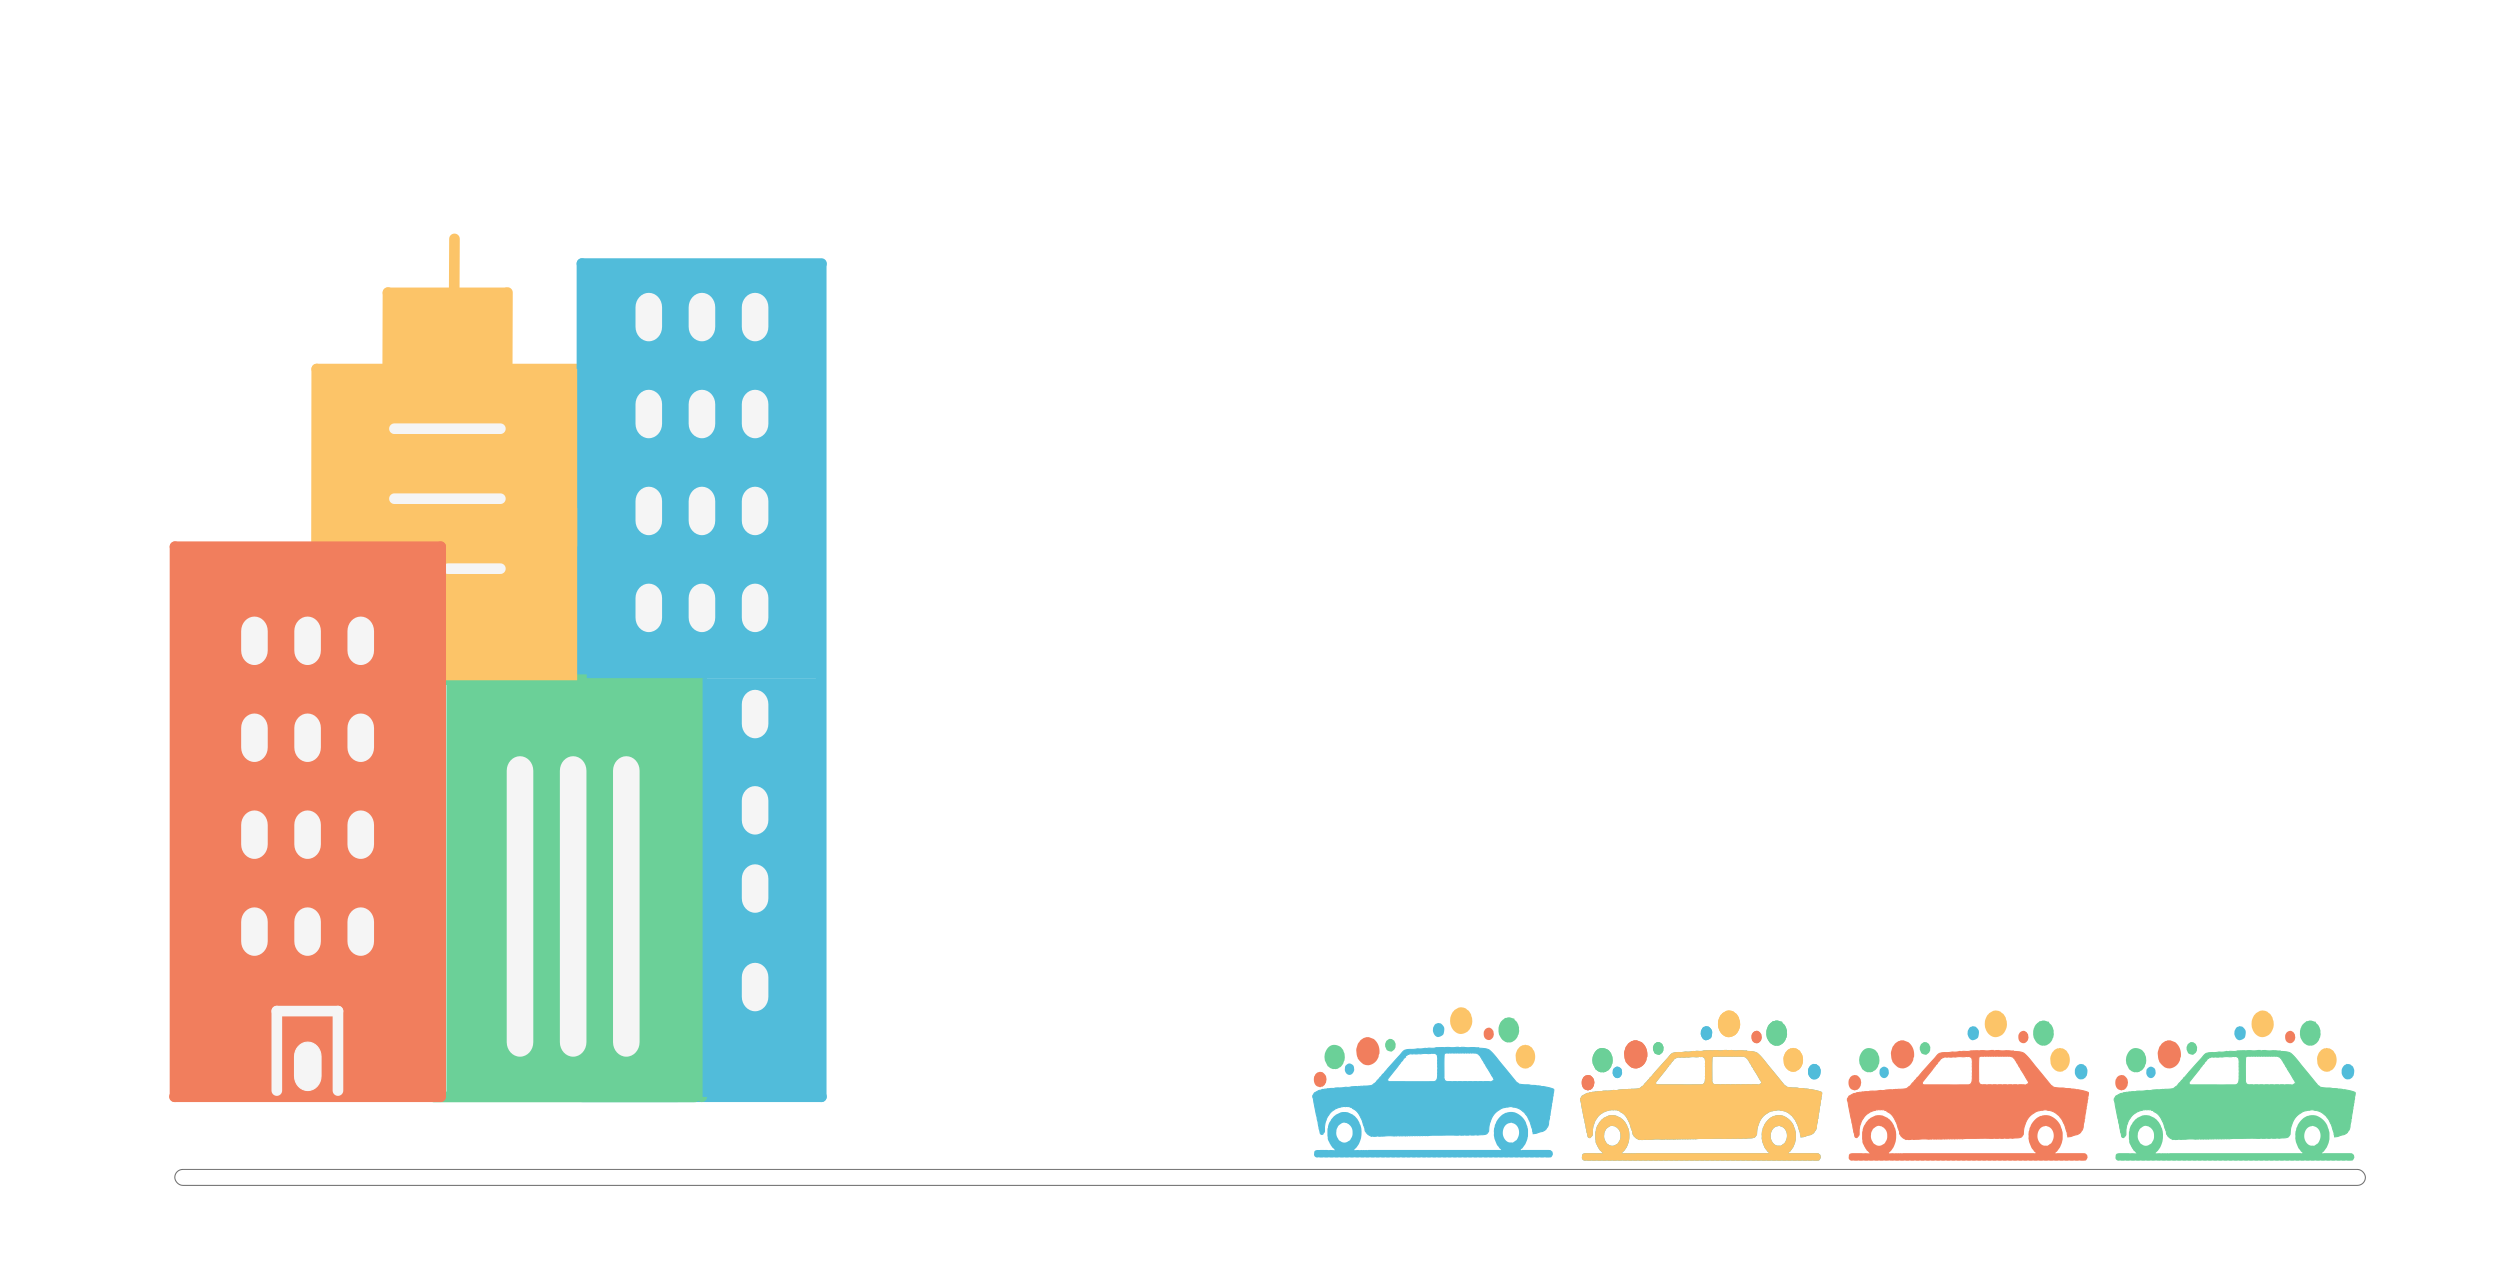 <svg xmlns="http://www.w3.org/2000/svg" width="2352" height="1191.702" viewBox="0 0 2352 1191.702">
  <g id="Groupe_35" data-name="Groupe 35" transform="translate(5958 3349)">
    <rect id="Rectangle_10" data-name="Rectangle 10" width="2352" height="1191.702" transform="translate(-5958 -3349)" fill="#fff"/>
    <g id="Groupe_33" data-name="Groupe 33" transform="translate(-5380 -1432)">
      <path id="Tracé_1" data-name="Tracé 1" d="M15.966,282.38l-2.192-11.209c-.417-1.911-.366-3.987-1.256-5.732q0-.654,0-1.309l1.548-2.616c.093.036.159,0,.2-.114l3.832-2.129.741-.256a3.543,3.543,0,0,0,2.358-.678l.756-.152a3.409,3.409,0,0,0,1.982-.325,5.067,5.067,0,0,0,2.634-.384,5.069,5.069,0,0,0,2.4-.167l1.863-.092a3.847,3.847,0,0,0,2.75-.367l2.661-.124a24.7,24.7,0,0,0,7.066-.577l.661-.006a9.161,9.161,0,0,0,4.664-.378l4.284-.311,1.158.048a1.39,1.39,0,0,0,1.538-.161A5.113,5.113,0,0,0,58,255.123a3.508,3.508,0,0,0,2.263-.106,34.556,34.556,0,0,0,7.358-.5,5.1,5.1,0,0,0,2.4-1.634l.344-.232a4.758,4.758,0,0,0,2.354-2.273l.689-.8a9.62,9.62,0,0,0,2.219-2.452.274.274,0,0,0,.193-.279,6.835,6.835,0,0,0,2.213-2.644l.468-.352a4.929,4.929,0,0,0,1.855-2.1,2.915,2.915,0,0,0,1.217-1.386,1.4,1.4,0,0,0,.836-.969c4.036-4.487,8.046-9.013,12.122-13.443,1.538-1.672,2.776-3.857,4.8-4.752l2.315-.536,2.281-.149A25.565,25.565,0,0,0,110.98,220l.678,0a17.742,17.742,0,0,0,6.209-.436l.751-.067a3.1,3.1,0,0,0,2.387-.117l1.13-.032c2.136.072,4.284.449,6.383-.412l6.779-.18a4.005,4.005,0,0,0,2.323-.044l2.3-.044,1.184.047a19.75,19.75,0,0,0,6.546-.145l1.941-.057a2.7,2.7,0,0,0,2.7.059l2.335-.006a21.184,21.184,0,0,0,6.966.18l2.709.023.371.025a14.6,14.6,0,0,0,4.055.186c.715.779,1.593.437,2.394.509,2.548.231,5.114.286,7.5,1.658,4.516,3.722,7.956,8.958,11.842,13.561,4.411,5.225,8.7,10.61,13.051,15.92a4.6,4.6,0,0,0,2.119,1.625,2.142,2.142,0,0,0,1.866,1.052,32.627,32.627,0,0,0,7.49.524l1.521.139a8.627,8.627,0,0,0,3.5.4l2.3.136a4.483,4.483,0,0,0,2.349.3l2.282.272a2.972,2.972,0,0,0,2.341.341c3.355.7,6.749,1.155,9.977,2.626l-.024-.033c.326,1.128-.2,2.2-.137,3.31a2.881,2.881,0,0,0-.395,2.038l-.072.955a5.726,5.726,0,0,0-.441,2.928,7.945,7.945,0,0,0-.488,2.917,5.367,5.367,0,0,0-.481,3.015,9.837,9.837,0,0,0-.528,3.366,1.072,1.072,0,0,0-.289.99,23.558,23.558,0,0,0-.614,4.861.21.21,0,0,0-.083.266,1.871,1.871,0,0,0-.343,1.776l-.158,1.411a11.557,11.557,0,0,0-.77,4.444,11.074,11.074,0,0,1-.987,3.2,7.032,7.032,0,0,0-1.562,2.265,11.172,11.172,0,0,1-3.355,2.025,16.261,16.261,0,0,0-4.662,1.366l-1.55.448-2.415.261a5.978,5.978,0,0,0-.526-2.358,5.646,5.646,0,0,0-.544-2.841c-1.056-2.534-1.281-5.554-2.839-7.794a1.428,1.428,0,0,0-.522-1.26l-.272-.412a9.183,9.183,0,0,0-2.156-3.334l-.291-.348a6.3,6.3,0,0,0-2.42-2.552,14.146,14.146,0,0,0-6.988-3.809.948.948,0,0,0-1.16-.138l-1.54-.279c-1.56-.7-3.1-.313-4.647.114a5.618,5.618,0,0,0-2.664.377,9.349,9.349,0,0,0-5.083,2.04c-4.151,2.267-7.146,5.954-8.723,11.384-1.205,2.712-1.367,5.71-1.485,8.719l-.049.112a9.618,9.618,0,0,1-1.773,2.5.365.365,0,0,0-.308.115c-2.51,1.143-5.171.458-7.73,1.024h-.8a6.089,6.089,0,0,0-3.108.037l-2.651,0a3.739,3.739,0,0,0-2.382.031l-2.251.017a4.231,4.231,0,0,0-2.393.005l-2.628.035a3.731,3.731,0,0,0-2.41.029l-1.841.015c-5.078-.332-10.156-.092-15.234,0-3.972.072-7.955-.251-11.916.406a4.05,4.05,0,0,0-2.246.022,3.42,3.42,0,0,0-2.409.037,4.693,4.693,0,0,0-2.627.063,3.494,3.494,0,0,0-2.385-.014,3.149,3.149,0,0,0-2.238.025,3.171,3.171,0,0,0-2.429.015,4.971,4.971,0,0,0-2.642.062,2.044,2.044,0,0,0-1.968-.007.216.216,0,0,0-.349.038,1.553,1.553,0,0,0-1.557.06c-.371-.638-.78-.3-1.183-.072a2.815,2.815,0,0,0-1.9.053,5.844,5.844,0,0,0-2.713.015A2.517,2.517,0,0,0,91.6,302a4.555,4.555,0,0,0-2.323.037,38.571,38.571,0,0,0-9.647.052l-2.356.03c-.254-.3-.5-.39-.724.048l-1.921.091a2.9,2.9,0,0,0-2.381,0l-2.345.094a3.225,3.225,0,0,0-2.235-.011l-2.728-1.494c-.175-.434-.489-.344-.782-.333a2.1,2.1,0,0,0-1.186-1.426,3.877,3.877,0,0,0-1.046-1.7l-.281-1.226a4.393,4.393,0,0,0-.775-2.82c.074-.7-.348-1.118-.6-1.632-.614-2.237-1.05-4.574-2.263-6.477-1.741-3.9-3.87-7.271-7.388-8.771-.075-.683-.443-.509-.779-.426-.3-.488-.5-1.184-1.17-.967l-.925-.155a1.661,1.661,0,0,0-1.831-.525l-1.14-.136c-.232-.372-.471-.363-.714-.017l-.786.171a4.3,4.3,0,0,0-2.69.089,1.119,1.119,0,0,0-1.462.306,13.219,13.219,0,0,0-4.362,1.354,3.386,3.386,0,0,0-1.871,1.052,13.179,13.179,0,0,0-5.406,5.225,11.687,11.687,0,0,0-2.515,5.129c-.992,1.666-.974,3.729-1.382,5.625q-.008,2.2-.015,4.395c-.228,1.458-1.394,1.861-2.017,2.875l.013.009a1.675,1.675,0,0,1-1.955-.916c-.383-1.219-.237-2.653-.949-3.738l-.222-1.144a6.947,6.947,0,0,0-.488-2.5l-.314-1.9a9.271,9.271,0,0,0-.759-3.437L16.7,285.9A9.023,9.023,0,0,0,15.966,282.38Zm121.892-31.936a.733.733,0,0,0,.92.233,1.047,1.047,0,0,0,1.2.119l2.625.009a4.358,4.358,0,0,0,2.4-.009l2.624.009a3.2,3.2,0,0,0,2.016-.009l2.624.009a4.358,4.358,0,0,0,2.4-.009l2.624.009a3.2,3.2,0,0,0,2.016-.009l2.624.009a4.358,4.358,0,0,0,2.4-.009l2.624.009a3.2,3.2,0,0,0,2.016-.009l2.624.009a4.358,4.358,0,0,0,2.4-.009l2.624.009,1.966.053c.922.142,1.86.448,2.689-.406l.772-.438c.972-.385,1.265-1.052.552-2.135a3.574,3.574,0,0,0-.955-1.68.546.546,0,0,0-.432-.639,105.725,105.725,0,0,0-5.6-9.254,7.778,7.778,0,0,0-1.693-2.8l-.021-.033a10.7,10.7,0,0,0-1.886-3.244.281.281,0,0,0-.146-.266,8.293,8.293,0,0,0-1.515-2.459,2.741,2.741,0,0,0-1.388-1.743,1.667,1.667,0,0,0-1.607-1.128c-.413-.618-.972-.556-1.524-.526a.8.8,0,0,0-1.182-.055,7.446,7.446,0,0,0-3.059-.023,1.4,1.4,0,0,0-1.581.025,7.735,7.735,0,0,0-3.059-.025,1.4,1.4,0,0,0-1.581.025,9.578,9.578,0,0,0-3.446-.025,1.4,1.4,0,0,0-1.581.025,7.735,7.735,0,0,0-3.059-.025,1.4,1.4,0,0,0-1.581.025,9.578,9.578,0,0,0-3.446-.025,1.4,1.4,0,0,0-1.581.025,17,17,0,0,0-2.277-.113c-1.1.085-2.222.267-2.266,2.175-.346,6.718-.083,13.443-.131,20.165a3.473,3.473,0,0,0,.35,2.308,2.14,2.14,0,0,0,1.474,1.822ZM114.432,224.7l-.8.044a5.651,5.651,0,0,0-2.682.04l-1.965.034a5.584,5.584,0,0,0-2.649.056c-1.182-.118-2.377-.462-3.5.349a2.069,2.069,0,0,0-1.593.818,2.352,2.352,0,0,0-1.606,1.468l-.727.952a3.994,3.994,0,0,0-1.59,1.989l-.731.948a3.827,3.827,0,0,0-1.58,2,2.809,2.809,0,0,0-1.136,1.414,3.04,3.04,0,0,0-1.174,1.53c-2.878,3.59-5.772,7.161-8.619,10.788-.553.7-1.435,1.447-.945,2.679.48,1.208,1.48,1.074,2.387,1.075,5.335.006,10.671.034,16.006.038,8.164.007,16.328.029,24.492-.017,2.554-.015,3.956-1.977,3.934-5.231a5.533,5.533,0,0,0,.01-2.415,10.392,10.392,0,0,0,.038-3.431,5.1,5.1,0,0,0,.007-2.969,10.382,10.382,0,0,0-.051-3.428,5.591,5.591,0,0,0,.007-2.414,7.979,7.979,0,0,0-.059-3.453c-.035-1.385-.49-2.387-1.591-2.8a2.871,2.871,0,0,0-2.648-.434,3.558,3.558,0,0,0-2.4.078l-2.224.1A19.655,19.655,0,0,0,114.432,224.7Z" transform="translate(644.501 -1150.259)" fill="#51bcda" stroke="#51bcda" stroke-width="1"/>
      <path id="Tracé_2" data-name="Tracé 2" d="M236.548,385.7l-2.667,0a4.164,4.164,0,0,0-2.361,0l-2.667,0a3.026,3.026,0,0,0-1.974,0l-2.667,0a4.164,4.164,0,0,0-2.361,0l-2.667,0a3.026,3.026,0,0,0-1.974,0l-2.667,0a4.164,4.164,0,0,0-2.361,0l-2.667,0a3.026,3.026,0,0,0-1.974,0l-2.667,0a4.163,4.163,0,0,0-2.36,0l-2.668,0a3.024,3.024,0,0,0-1.973,0l-2.668,0a4.162,4.162,0,0,0-2.36,0l-2.668,0a3.024,3.024,0,0,0-1.973,0l-2.668,0a4.162,4.162,0,0,0-2.36,0l-2.668,0a3.024,3.024,0,0,0-1.973,0l-2.668,0a4.161,4.161,0,0,0-2.36,0l-2.668,0a3.024,3.024,0,0,0-1.973,0l-2.668,0a4.162,4.162,0,0,0-2.36,0l-2.668,0a3.024,3.024,0,0,0-1.973,0l-2.668,0a4.162,4.162,0,0,0-2.36,0l-2.668,0a3.024,3.024,0,0,0-1.973,0l-2.668,0a4.162,4.162,0,0,0-2.36,0l-2.668,0a3.024,3.024,0,0,0-1.973,0l-2.668,0a4.162,4.162,0,0,0-2.36,0l-2.668,0a3.024,3.024,0,0,0-1.973,0l-2.668,0a4.162,4.162,0,0,0-2.36,0l-2.668,0a3.024,3.024,0,0,0-1.973,0l-2.668,0a4.162,4.162,0,0,0-2.36,0l-2.668,0a3.024,3.024,0,0,0-1.973,0l-2.668,0a4.162,4.162,0,0,0-2.36,0l-2.667,0a3.025,3.025,0,0,0-1.973,0l-2.667,0a4.164,4.164,0,0,0-2.361,0l-2.667,0a3.025,3.025,0,0,0-1.973,0l-2.667,0a4.164,4.164,0,0,0-2.361,0l-2.667,0a3.025,3.025,0,0,0-1.973,0l-2.667,0a4.164,4.164,0,0,0-2.361,0l-2.667,0a3.025,3.025,0,0,0-1.973,0l-2.667,0a4.164,4.164,0,0,0-2.361,0l-2.667,0a3.025,3.025,0,0,0-1.973,0l-2.667,0a4.164,4.164,0,0,0-2.361,0l-2.649-.029a2.874,2.874,0,0,0-2.009,0l-2.649.037a4.164,4.164,0,0,0-2.361,0l-2.667,0a3.024,3.024,0,0,0-1.973,0l-2.667,0a4.164,4.164,0,0,0-2.361,0l-2.667,0a3.024,3.024,0,0,0-1.973,0l-2.667,0a4.164,4.164,0,0,0-2.361,0l-2.667,0a3.025,3.025,0,0,0-1.973,0l-2.667,0a4.193,4.193,0,0,0-2.36-.006,3.079,3.079,0,0,1-3.235-2.58l.268-2.907.708-.97.719-.3,1.187-.343,2.679-.009,2.349-.015,2.292.015,2.349-.015a6.794,6.794,0,0,0,2.874-.017l4.362.25c-1.117-1.234-1.716-2.121-2.615-2.547-.5-.675-.756-1.618-1.454-2.063a2.483,2.483,0,0,0-.836-1.47c-.492-1.871-2.01-3.135-1.961-5.325a3.564,3.564,0,0,0-.28-1.913q.017-3.227.033-6.455a.262.262,0,0,0-.005-.367.206.206,0,0,0,.094-.27,2.4,2.4,0,0,0,.393-1.819,18.627,18.627,0,0,1,1.531-4.283,6.256,6.256,0,0,0,1.439-2.375l0-.013,2.482-2.891.558-.54a2.173,2.173,0,0,0,1.243-1.011l4.869-2.316,1.969-.311h2.3l2.363.318,4.9,2.286a1.99,1.99,0,0,0,1.225.965l.6.563,2.1,2.381.324.48,1.654,2.879a5.056,5.056,0,0,0,.963,2.342l.055.066.787,3.055q.121,1.427.243,2.853-.029,1.72-.057,3.441l-.4,2.947a36.191,36.191,0,0,1-2.085,5.657l-.756,1.114-1.449,2.092-2.179,2.052.163.456,3.563-.207a7.065,7.065,0,0,0,3.066-.025,3.114,3.114,0,0,0,1.965.018,5.153,5.153,0,0,0,2.494-.018,3.529,3.529,0,0,0,2.147.018l2.679.015,2.349-.015,2.292.015,2.349-.015,2.679.015,2.349-.015,2.292.015,2.349-.015,2.679.015,2.349-.015,2.292.015,2.349-.015,2.679.015,2.349-.015,2.292.015,2.349-.015,2.679.015,2.349-.015,2.292.015,2.349-.015,2.679.015,2.349-.015,2.292.015,2.349-.015,2.679.015,2.349-.015,2.292.015,2.349-.015,2.679.015,2.349-.015,2.292.015,2.349-.015,2.679.015,2.349-.015,2.292.015,2.349-.015,2.679.015,2.349-.015,2.292.015,2.349-.015,2.679.015,2.349-.015,2.292.015,2.349-.015,2.679.015,2.349-.015,2.292.015,2.349-.015,2.679.015,2.349-.015,2.292.015a1.394,1.394,0,0,0,1.525-.281l-1.484-1.184-.379-.444a5.137,5.137,0,0,0-1.549-2.011l-.828-1.379-1.6-3.928L185.322,368l.029.025-.618-3.483a9.717,9.717,0,0,0,0-3.507q.14-1.476.28-2.951a4.255,4.255,0,0,0,.609-2.366l.3-1.049a6.623,6.623,0,0,0,1.1-2.482,22.377,22.377,0,0,1,5.839-6.887l2.656-1.5.862-.315a.994.994,0,0,0,1.159-.307l2.279-.345,2.349,0,2.021.308a18.285,18.285,0,0,1,10.779,9.551,17.166,17.166,0,0,0,1.341,3.722,5.017,5.017,0,0,0,.541,2.172q.063.728.126,1.456l-.026,4.92q-.06.726-.12,1.45a2.105,2.105,0,0,0-.366,1.477l-.539,1.719-1.492,3.551-.013-.009-2.566,3.573-.395.522a2.29,2.29,0,0,0-1.42,1.355,1.421,1.421,0,0,0,1.424-.036l3.054.023,2.348-.015,2.293.015,2.348-.015,2.679.015,2.348-.015,2.293.015,2.348-.015,2.679.015,2.348-.015,1.915.109,1.865,1.584q.215,1.154.429,2.308a8.813,8.813,0,0,1-1.388,2.651l-.51.336ZM50.232,367.962h-.011a7.683,7.683,0,0,0,1.673-5.02l-.015-1.376a8.544,8.544,0,0,0-3.28-6.82,1.427,1.427,0,0,0-1.133-.639,2.2,2.2,0,0,0-1.961-.845c-1.83-.848-3.464-.141-5.041,1.019l-.372.326a4.947,4.947,0,0,0-2.38,2.88l-.007.015a5.886,5.886,0,0,0-1.024,3.543,8.858,8.858,0,0,0,1.655,7.017,3.546,3.546,0,0,0,2.165,2.249,5.71,5.71,0,0,0,7.341.015A3.6,3.6,0,0,0,50.232,367.962Zm156.617.049q.357-.108.336-.572c3.167-5.716.517-13.177-5.015-14.121a1.676,1.676,0,0,0-1.95-.067c-4.1.208-7.095,4.429-7.01,9.6.072,4.454,3.754,9.579,8.112,8.6a1.767,1.767,0,0,0,2.173-.459c.347,0,.589-.174.665-.63.323.069.64.123.711-.449C205.851,369.815,206.424,369.036,206.849,368.011Z" transform="translate(642.617 -1213.702)" fill="#51bcda"/>
      <path id="Tracé_3" data-name="Tracé 3" d="M121.759,202.511l1.079-1,2.385-1.611.721-.316a1.324,1.324,0,0,0,1.322-.472l.095.058.08-.087,2.721-.074,4.677,1.8c3.939,3.285,5.861,7.8,5.279,13.849a3.761,3.761,0,0,0-.693,2.433l-.292,1.023-1.287,2.4a11.57,11.57,0,0,1-8.052,5.006l-2.388-.188-2.272-.753a23.231,23.231,0,0,1-4.333-4.019c-.053-.333-.21-.524-.478-.563l-.556-.719a2.613,2.613,0,0,0-.541-1.683l-.484-1.9q-.23-2.255-.46-4.511.092-.725.184-1.45l1.323-4.313.676-1.124A3.674,3.674,0,0,0,121.759,202.511Z" transform="translate(579.637 -1140.303)" fill="#f17e5d"/>
      <path id="Tracé_4" data-name="Tracé 4" d="M346.837,151.638a19.977,19.977,0,0,1,2.5-5.8,3.263,3.263,0,0,0,1.348-1.531l3.923-2.282,2.274-.371,2.656.38,2.224.907,0,.032c.612.983,1.567,1.3,2.354,1.94l.364.406,1.914,3.063a.376.376,0,0,0,.072.328,8.5,8.5,0,0,0,.877,2.938q.116,1.658.231,3.316-.053.539-.105,1.078l-.138.964c-.022.163-.044.326-.066.488a19.554,19.554,0,0,1-2.791,5.724,2.277,2.277,0,0,0-1.057,1.121c-5.279,3.642-9.613,3.262-13.669-1.117a19.228,19.228,0,0,1-1.775-2.828l-1.054-2.918-.27-2.881Z" transform="translate(439.583 -1111.035)" fill="#fcc468"/>
      <path id="Tracé_5" data-name="Tracé 5" d="M482.447,179.142a13.156,13.156,0,0,1-2.7,3.5l-2.54,1.62-2.075.518a2.924,2.924,0,0,0-2.022.031l-2.3-.688-2.321-1.549c-1.579-1.391-2.538-3.439-3.574-5.4q-.249-1.434-.5-2.867.029-1.772.057-3.543.343-1.354.685-2.707a2.653,2.653,0,0,0,.681-1.592l1.307-1.938a1.737,1.737,0,0,0,.977-1.013,7.787,7.787,0,0,0,2.388-1.914l-.008.011a4.464,4.464,0,0,0,2.652-.555h1.927l2.7.828c.455.431.963.2,1.455.186.165,1.732,1.483,2.094,2.28,3.075l.853,1.334a.608.608,0,0,0,.108.435l.319.526.025-.05.993,3.361a6.864,6.864,0,0,0,.133,3.016q-.3,1.677-.605,3.354A3.34,3.34,0,0,0,482.447,179.142Z" transform="translate(367.36 -1120.934)" fill="#6bd098"/>
      <path id="Tracé_6" data-name="Tracé 6" d="M44.441,234.155l-.376-.12-2.669-5.4q-.2-1.709-.4-3.418l.358-2.954c2.516-7.986,8.061-10.447,14.686-6.52l.772.727,1.934,2.453-.014-.019c.117,1.281.858,2.215,1.176,3.385q.142,1.742.284,3.484-.174,1.425-.348,2.85a5.049,5.049,0,0,0-.968,2.519,16.466,16.466,0,0,1-2.834,3.761,5.094,5.094,0,0,0-2.3,1.418l-.761.138-.376.07-1.1.269a4.3,4.3,0,0,0-2.409-.014l-2.654-1.017Z" transform="translate(627.035 -1147.908)" fill="#6bd098"/>
      <path id="Tracé_7" data-name="Tracé 7" d="M505.981,223.616l.276-1.862,1.2-3.068.887-1.366a1.476,1.476,0,0,0,.857-.966l1.067-1.017L512.6,214.1l.692-.139a.86.86,0,0,0,1.183-.209l.757-.114a4.5,4.5,0,0,0,2.407.419l1.856.92a2.117,2.117,0,0,0,1.327.893l1.106,1.324a6.346,6.346,0,0,0,1.365,2.135c2.6,6.4.478,12.226-3.335,15.189a3.1,3.1,0,0,0-2,1.172l-2.636.437-2.37-.316-2.631-1.308c-.058-.345-.223-.521-.506-.508l-1.5-1.593-.954-1.476-.979-2.429Q506.184,226.057,505.981,223.616Z" transform="translate(341.872 -1147.772)" fill="#fcc468"/>
      <path id="Tracé_9" data-name="Tracé 9" d="M23.2,265.977a10.132,10.132,0,0,1,3.485,3.795q.254,1.466.507,2.932-.3,1.69-.592,3.38a3.981,3.981,0,0,0-1.062,1.815l-1.917,1.628.015-.012-.727.293a.846.846,0,0,0-1.177.3l-.761.081-2.328-.712c-2.979-1.164-4.137-5.648-2.99-9.707a2.28,2.28,0,0,0,.762-1.374l.741-.955,1.449-1.146,2.3-.639Z" transform="translate(642.843 -1174.316)" fill="#f17e5d"/>
      <path id="Tracé_10" data-name="Tracé 10" d="M315.295,175.808l.259,1.425a18.27,18.27,0,0,1-.731,4.888l-.432.753a8.43,8.43,0,0,1-4.9,2.234c-2.714-.472-3.986-2.821-4.74-5.843q.106-1.452.212-2.9a.2.2,0,0,0,.078-.268q.7-1.317,1.394-2.632l1.166-.978a3.609,3.609,0,0,0,1.908-.708l2.671.454A10.251,10.251,0,0,1,315.295,175.808Z" transform="translate(465.283 -1126.406)" fill="#51bcda"/>
      <path id="Tracé_11" data-name="Tracé 11" d="M194.905,214.285l-.763.11c-1.417-.335-2.873-.511-4.107-1.6l-.024-.026-1.395-3.2-.056-2.455,1.15-2.8a.22.22,0,0,0,.19-.154l2.359-1.707.681-.1,1.993.189,2.292,1.6,0,.019,1.309,2.955q-.113,1.685-.226,3.37l-1.063,1.973-.008.01Z" transform="translate(536.537 -1142.012)" fill="#6bd098"/>
      <path id="Tracé_12" data-name="Tracé 12" d="M437.484,183.849q.252,1.7.5,3.4l-.6,2.366c-1.414,2.128-3.043,3.414-5.391,2.67-2.855-.906-4-3.321-3.472-7.657q.452-.868.908-1.736a5.214,5.214,0,0,1,4.223-2.082l.743.16,1.916,1.2A4.122,4.122,0,0,0,437.484,183.849Z" transform="translate(389.453 -1131.014)" fill="#f17e5d"/>
      <path id="Tracé_13" data-name="Tracé 13" d="M90.729,252.772l.394-.9c2.73-2.82,4.229-2.929,7.281-.527l.707,1.469.305,2.952c-1.142,4.855-5.063,5.976-7.563,3.143a6.627,6.627,0,0,1-1.353-3.148Q90.614,254.267,90.729,252.772Z" transform="translate(596.674 -1166.146)" fill="#51bcda"/>
      <g id="Groupe_8" data-name="Groupe 8" transform="translate(909.015 -966.379)">
        <path id="Tracé_1-2" data-name="Tracé 1" d="M15.966,282.38l-2.192-11.209c-.417-1.911-.366-3.987-1.256-5.732q0-.654,0-1.309l1.548-2.616c.093.036.159,0,.2-.114l3.832-2.129.741-.256a3.543,3.543,0,0,0,2.358-.678l.756-.152a3.409,3.409,0,0,0,1.982-.325,5.067,5.067,0,0,0,2.634-.384,5.069,5.069,0,0,0,2.4-.167l1.863-.092a3.847,3.847,0,0,0,2.75-.367l2.661-.124a24.7,24.7,0,0,0,7.066-.577l.661-.006a9.161,9.161,0,0,0,4.664-.378l4.284-.311,1.158.048a1.39,1.39,0,0,0,1.538-.161A5.113,5.113,0,0,0,58,255.123a3.508,3.508,0,0,0,2.263-.106,34.556,34.556,0,0,0,7.358-.5,5.1,5.1,0,0,0,2.4-1.634l.344-.232a4.758,4.758,0,0,0,2.354-2.273l.689-.8a9.62,9.62,0,0,0,2.219-2.452.274.274,0,0,0,.193-.279,6.835,6.835,0,0,0,2.213-2.644l.468-.352a4.929,4.929,0,0,0,1.855-2.1,2.915,2.915,0,0,0,1.217-1.386,1.4,1.4,0,0,0,.836-.969c4.036-4.487,8.046-9.013,12.122-13.443,1.538-1.672,2.776-3.857,4.8-4.752l2.315-.536,2.281-.149A25.565,25.565,0,0,0,110.98,220l.678,0a17.742,17.742,0,0,0,6.209-.436l.751-.067a3.1,3.1,0,0,0,2.387-.117l1.13-.032c2.136.072,4.284.449,6.383-.412l6.779-.18a4.005,4.005,0,0,0,2.323-.044l2.3-.044,1.184.047a19.75,19.75,0,0,0,6.546-.145l1.941-.057a2.7,2.7,0,0,0,2.7.059l2.335-.006a21.184,21.184,0,0,0,6.966.18l2.709.023.371.025a14.6,14.6,0,0,0,4.055.186c.715.779,1.593.437,2.394.509,2.548.231,5.114.286,7.5,1.658,4.516,3.722,7.956,8.958,11.842,13.561,4.411,5.225,8.7,10.61,13.051,15.92a4.6,4.6,0,0,0,2.119,1.625,2.142,2.142,0,0,0,1.866,1.052,32.627,32.627,0,0,0,7.49.524l1.521.139a8.627,8.627,0,0,0,3.5.4l2.3.136a4.483,4.483,0,0,0,2.349.3l2.282.272a2.972,2.972,0,0,0,2.341.341c3.355.7,6.749,1.155,9.977,2.626l-.024-.033c.326,1.128-.2,2.2-.137,3.31a2.881,2.881,0,0,0-.395,2.038l-.072.955a5.726,5.726,0,0,0-.441,2.928,7.945,7.945,0,0,0-.488,2.917,5.367,5.367,0,0,0-.481,3.015,9.837,9.837,0,0,0-.528,3.366,1.072,1.072,0,0,0-.289.99,23.558,23.558,0,0,0-.614,4.861.21.21,0,0,0-.083.266,1.871,1.871,0,0,0-.343,1.776l-.158,1.411a11.557,11.557,0,0,0-.77,4.444,11.074,11.074,0,0,1-.987,3.2,7.032,7.032,0,0,0-1.562,2.265,11.172,11.172,0,0,1-3.355,2.025,16.261,16.261,0,0,0-4.662,1.366l-1.55.448-2.415.261a5.978,5.978,0,0,0-.526-2.358,5.646,5.646,0,0,0-.544-2.841c-1.056-2.534-1.281-5.554-2.839-7.794a1.428,1.428,0,0,0-.522-1.26l-.272-.412a9.183,9.183,0,0,0-2.156-3.334l-.291-.348a6.3,6.3,0,0,0-2.42-2.552,14.146,14.146,0,0,0-6.988-3.809.948.948,0,0,0-1.16-.138l-1.54-.279c-1.56-.7-3.1-.313-4.647.114a5.618,5.618,0,0,0-2.664.377,9.349,9.349,0,0,0-5.083,2.04c-4.151,2.267-7.146,5.954-8.723,11.384-1.205,2.712-1.367,5.71-1.485,8.719l-.049.112a9.618,9.618,0,0,1-1.773,2.5.365.365,0,0,0-.308.115c-2.51,1.143-5.171.458-7.73,1.024h-.8a6.089,6.089,0,0,0-3.108.037l-2.651,0a3.739,3.739,0,0,0-2.382.031l-2.251.017a4.231,4.231,0,0,0-2.393.005l-2.628.035a3.731,3.731,0,0,0-2.41.029l-1.841.015c-5.078-.332-10.156-.092-15.234,0-3.972.072-7.955-.251-11.916.406a4.05,4.05,0,0,0-2.246.022,3.42,3.42,0,0,0-2.409.037,4.693,4.693,0,0,0-2.627.063,3.494,3.494,0,0,0-2.385-.014,3.149,3.149,0,0,0-2.238.025,3.171,3.171,0,0,0-2.429.015,4.971,4.971,0,0,0-2.642.062,2.044,2.044,0,0,0-1.968-.007.216.216,0,0,0-.349.038,1.553,1.553,0,0,0-1.557.06c-.371-.638-.78-.3-1.183-.072a2.815,2.815,0,0,0-1.9.053,5.844,5.844,0,0,0-2.713.015A2.517,2.517,0,0,0,91.6,302a4.555,4.555,0,0,0-2.323.037,38.571,38.571,0,0,0-9.647.052l-2.356.03c-.254-.3-.5-.39-.724.048l-1.921.091a2.9,2.9,0,0,0-2.381,0l-2.345.094a3.225,3.225,0,0,0-2.235-.011l-2.728-1.494c-.175-.434-.489-.344-.782-.333a2.1,2.1,0,0,0-1.186-1.426,3.877,3.877,0,0,0-1.046-1.7l-.281-1.226a4.393,4.393,0,0,0-.775-2.82c.074-.7-.348-1.118-.6-1.632-.614-2.237-1.05-4.574-2.263-6.477-1.741-3.9-3.87-7.271-7.388-8.771-.075-.683-.443-.509-.779-.426-.3-.488-.5-1.184-1.17-.967l-.925-.155a1.661,1.661,0,0,0-1.831-.525l-1.14-.136c-.232-.372-.471-.363-.714-.017l-.786.171a4.3,4.3,0,0,0-2.69.089,1.119,1.119,0,0,0-1.462.306,13.219,13.219,0,0,0-4.362,1.354,3.386,3.386,0,0,0-1.871,1.052,13.179,13.179,0,0,0-5.406,5.225,11.687,11.687,0,0,0-2.515,5.129c-.992,1.666-.974,3.729-1.382,5.625q-.008,2.2-.015,4.395c-.228,1.458-1.394,1.861-2.017,2.875l.013.009a1.675,1.675,0,0,1-1.955-.916c-.383-1.219-.237-2.653-.949-3.738l-.222-1.144a6.947,6.947,0,0,0-.488-2.5l-.314-1.9a9.271,9.271,0,0,0-.759-3.437L16.7,285.9A9.023,9.023,0,0,0,15.966,282.38Zm121.892-31.936a.733.733,0,0,0,.92.233,1.047,1.047,0,0,0,1.2.119l2.625.009a4.358,4.358,0,0,0,2.4-.009l2.624.009a3.2,3.2,0,0,0,2.016-.009l2.624.009a4.358,4.358,0,0,0,2.4-.009l2.624.009a3.2,3.2,0,0,0,2.016-.009l2.624.009a4.358,4.358,0,0,0,2.4-.009l2.624.009a3.2,3.2,0,0,0,2.016-.009l2.624.009a4.358,4.358,0,0,0,2.4-.009l2.624.009,1.966.053c.922.142,1.86.448,2.689-.406l.772-.438c.972-.385,1.265-1.052.552-2.135a3.574,3.574,0,0,0-.955-1.68.546.546,0,0,0-.432-.639,105.725,105.725,0,0,0-5.6-9.254,7.778,7.778,0,0,0-1.693-2.8l-.021-.033a10.7,10.7,0,0,0-1.886-3.244.281.281,0,0,0-.146-.266,8.293,8.293,0,0,0-1.515-2.459,2.741,2.741,0,0,0-1.388-1.743,1.667,1.667,0,0,0-1.607-1.128c-.413-.618-.972-.556-1.524-.526a.8.8,0,0,0-1.182-.055,7.446,7.446,0,0,0-3.059-.023,1.4,1.4,0,0,0-1.581.025,7.735,7.735,0,0,0-3.059-.025,1.4,1.4,0,0,0-1.581.025,9.578,9.578,0,0,0-3.446-.025,1.4,1.4,0,0,0-1.581.025,7.735,7.735,0,0,0-3.059-.025,1.4,1.4,0,0,0-1.581.025,9.578,9.578,0,0,0-3.446-.025,1.4,1.4,0,0,0-1.581.025,17,17,0,0,0-2.277-.113c-1.1.085-2.222.267-2.266,2.175-.346,6.718-.083,13.443-.131,20.165a3.473,3.473,0,0,0,.35,2.308,2.14,2.14,0,0,0,1.474,1.822ZM114.432,224.7l-.8.044a5.651,5.651,0,0,0-2.682.04l-1.965.034a5.584,5.584,0,0,0-2.649.056c-1.182-.118-2.377-.462-3.5.349a2.069,2.069,0,0,0-1.593.818,2.352,2.352,0,0,0-1.606,1.468l-.727.952a3.994,3.994,0,0,0-1.59,1.989l-.731.948a3.827,3.827,0,0,0-1.58,2,2.809,2.809,0,0,0-1.136,1.414,3.04,3.04,0,0,0-1.174,1.53c-2.878,3.59-5.772,7.161-8.619,10.788-.553.7-1.435,1.447-.945,2.679.48,1.208,1.48,1.074,2.387,1.075,5.335.006,10.671.034,16.006.038,8.164.007,16.328.029,24.492-.017,2.554-.015,3.956-1.977,3.934-5.231a5.533,5.533,0,0,0,.01-2.415,10.392,10.392,0,0,0,.038-3.431,5.1,5.1,0,0,0,.007-2.969,10.382,10.382,0,0,0-.051-3.428,5.591,5.591,0,0,0,.007-2.414,7.979,7.979,0,0,0-.059-3.453c-.035-1.385-.49-2.387-1.591-2.8a2.871,2.871,0,0,0-2.648-.434,3.558,3.558,0,0,0-2.4.078l-2.224.1A19.655,19.655,0,0,0,114.432,224.7Z" transform="translate(-12.514 -180.88)" fill="#51bcda" stroke="#51bcda" stroke-width="1"/>
        <path id="Tracé_2-2" data-name="Tracé 2" d="M236.548,385.7l-2.667,0a4.164,4.164,0,0,0-2.361,0l-2.667,0a3.026,3.026,0,0,0-1.974,0l-2.667,0a4.164,4.164,0,0,0-2.361,0l-2.667,0a3.026,3.026,0,0,0-1.974,0l-2.667,0a4.164,4.164,0,0,0-2.361,0l-2.667,0a3.026,3.026,0,0,0-1.974,0l-2.667,0a4.163,4.163,0,0,0-2.36,0l-2.668,0a3.024,3.024,0,0,0-1.973,0l-2.668,0a4.162,4.162,0,0,0-2.36,0l-2.668,0a3.024,3.024,0,0,0-1.973,0l-2.668,0a4.162,4.162,0,0,0-2.36,0l-2.668,0a3.024,3.024,0,0,0-1.973,0l-2.668,0a4.161,4.161,0,0,0-2.36,0l-2.668,0a3.024,3.024,0,0,0-1.973,0l-2.668,0a4.162,4.162,0,0,0-2.36,0l-2.668,0a3.024,3.024,0,0,0-1.973,0l-2.668,0a4.162,4.162,0,0,0-2.36,0l-2.668,0a3.024,3.024,0,0,0-1.973,0l-2.668,0a4.162,4.162,0,0,0-2.36,0l-2.668,0a3.024,3.024,0,0,0-1.973,0l-2.668,0a4.162,4.162,0,0,0-2.36,0l-2.668,0a3.024,3.024,0,0,0-1.973,0l-2.668,0a4.162,4.162,0,0,0-2.36,0l-2.668,0a3.024,3.024,0,0,0-1.973,0l-2.668,0a4.162,4.162,0,0,0-2.36,0l-2.668,0a3.024,3.024,0,0,0-1.973,0l-2.668,0a4.162,4.162,0,0,0-2.36,0l-2.667,0a3.025,3.025,0,0,0-1.973,0l-2.667,0a4.164,4.164,0,0,0-2.361,0l-2.667,0a3.025,3.025,0,0,0-1.973,0l-2.667,0a4.164,4.164,0,0,0-2.361,0l-2.667,0a3.025,3.025,0,0,0-1.973,0l-2.667,0a4.164,4.164,0,0,0-2.361,0l-2.667,0a3.025,3.025,0,0,0-1.973,0l-2.667,0a4.164,4.164,0,0,0-2.361,0l-2.667,0a3.025,3.025,0,0,0-1.973,0l-2.667,0a4.164,4.164,0,0,0-2.361,0l-2.649-.029a2.874,2.874,0,0,0-2.009,0l-2.649.037a4.164,4.164,0,0,0-2.361,0l-2.667,0a3.024,3.024,0,0,0-1.973,0l-2.667,0a4.164,4.164,0,0,0-2.361,0l-2.667,0a3.024,3.024,0,0,0-1.973,0l-2.667,0a4.164,4.164,0,0,0-2.361,0l-2.667,0a3.025,3.025,0,0,0-1.973,0l-2.667,0a4.193,4.193,0,0,0-2.36-.006,3.079,3.079,0,0,1-3.235-2.58l.268-2.907.708-.97.719-.3,1.187-.343,2.679-.009,2.349-.015,2.292.015,2.349-.015a6.794,6.794,0,0,0,2.874-.017l4.362.25c-1.117-1.234-1.716-2.121-2.615-2.547-.5-.675-.756-1.618-1.454-2.063a2.483,2.483,0,0,0-.836-1.47c-.492-1.871-2.01-3.135-1.961-5.325a3.564,3.564,0,0,0-.28-1.913q.017-3.227.033-6.455a.262.262,0,0,0-.005-.367.206.206,0,0,0,.094-.27,2.4,2.4,0,0,0,.393-1.819,18.627,18.627,0,0,1,1.531-4.283,6.256,6.256,0,0,0,1.439-2.375l0-.013,2.482-2.891.558-.54a2.173,2.173,0,0,0,1.243-1.011l4.869-2.316,1.969-.311h2.3l2.363.318,4.9,2.286a1.99,1.99,0,0,0,1.225.965l.6.563,2.1,2.381.324.48,1.654,2.879a5.056,5.056,0,0,0,.963,2.342l.055.066.787,3.055q.121,1.427.243,2.853-.029,1.72-.057,3.441l-.4,2.947a36.191,36.191,0,0,1-2.085,5.657l-.756,1.114-1.449,2.092-2.179,2.052.163.456,3.563-.207a7.065,7.065,0,0,0,3.066-.025,3.114,3.114,0,0,0,1.965.018,5.153,5.153,0,0,0,2.494-.018,3.529,3.529,0,0,0,2.147.018l2.679.015,2.349-.015,2.292.015,2.349-.015,2.679.015,2.349-.015,2.292.015,2.349-.015,2.679.015,2.349-.015,2.292.015,2.349-.015,2.679.015,2.349-.015,2.292.015,2.349-.015,2.679.015,2.349-.015,2.292.015,2.349-.015,2.679.015,2.349-.015,2.292.015,2.349-.015,2.679.015,2.349-.015,2.292.015,2.349-.015,2.679.015,2.349-.015,2.292.015,2.349-.015,2.679.015,2.349-.015,2.292.015,2.349-.015,2.679.015,2.349-.015,2.292.015,2.349-.015,2.679.015,2.349-.015,2.292.015,2.349-.015,2.679.015,2.349-.015,2.292.015,2.349-.015,2.679.015,2.349-.015,2.292.015a1.394,1.394,0,0,0,1.525-.281l-1.484-1.184-.379-.444a5.137,5.137,0,0,0-1.549-2.011l-.828-1.379-1.6-3.928L185.322,368l.029.025-.618-3.483a9.717,9.717,0,0,0,0-3.507q.14-1.476.28-2.951a4.255,4.255,0,0,0,.609-2.366l.3-1.049a6.623,6.623,0,0,0,1.1-2.482,22.377,22.377,0,0,1,5.839-6.887l2.656-1.5.862-.315a.994.994,0,0,0,1.159-.307l2.279-.345,2.349,0,2.021.308a18.285,18.285,0,0,1,10.779,9.551,17.166,17.166,0,0,0,1.341,3.722,5.017,5.017,0,0,0,.541,2.172q.063.728.126,1.456l-.026,4.92q-.06.726-.12,1.45a2.105,2.105,0,0,0-.366,1.477l-.539,1.719-1.492,3.551-.013-.009-2.566,3.573-.395.522a2.29,2.29,0,0,0-1.42,1.355,1.421,1.421,0,0,0,1.424-.036l3.054.023,2.348-.015,2.293.015,2.348-.015,2.679.015,2.348-.015,2.293.015,2.348-.015,2.679.015,2.348-.015,1.915.109,1.865,1.584q.215,1.154.429,2.308a8.813,8.813,0,0,1-1.388,2.651l-.51.336ZM50.232,367.962h-.011a7.683,7.683,0,0,0,1.673-5.02l-.015-1.376a8.544,8.544,0,0,0-3.28-6.82,1.427,1.427,0,0,0-1.133-.639,2.2,2.2,0,0,0-1.961-.845c-1.83-.848-3.464-.141-5.041,1.019l-.372.326a4.947,4.947,0,0,0-2.38,2.88l-.007.015a5.886,5.886,0,0,0-1.024,3.543,8.858,8.858,0,0,0,1.655,7.017,3.546,3.546,0,0,0,2.165,2.249,5.71,5.71,0,0,0,7.341.015A3.6,3.6,0,0,0,50.232,367.962Zm156.617.049q.357-.108.336-.572c3.167-5.716.517-13.177-5.015-14.121a1.676,1.676,0,0,0-1.95-.067c-4.1.208-7.095,4.429-7.01,9.6.072,4.454,3.754,9.579,8.112,8.6a1.767,1.767,0,0,0,2.173-.459c.347,0,.589-.174.665-.63.323.069.64.123.711-.449C205.851,369.815,206.424,369.036,206.849,368.011Z" transform="translate(-14.397 -244.322)" fill="#51bcda"/>
        <path id="Tracé_3-2" data-name="Tracé 3" d="M121.759,202.511l1.079-1,2.385-1.611.721-.316a1.324,1.324,0,0,0,1.322-.472l.095.058.08-.087,2.721-.074,4.677,1.8c3.939,3.285,5.861,7.8,5.279,13.849a3.761,3.761,0,0,0-.693,2.433l-.292,1.023-1.287,2.4a11.57,11.57,0,0,1-8.052,5.006l-2.388-.188-2.272-.753a23.231,23.231,0,0,1-4.333-4.019c-.053-.333-.21-.524-.478-.563l-.556-.719a2.613,2.613,0,0,0-.541-1.683l-.484-1.9q-.23-2.255-.46-4.511.092-.725.184-1.45l1.323-4.313.676-1.124A3.674,3.674,0,0,0,121.759,202.511Z" transform="translate(-77.378 -170.924)" fill="#f17e5d"/>
        <path id="Tracé_4-2" data-name="Tracé 4" d="M346.837,151.638a19.977,19.977,0,0,1,2.5-5.8,3.263,3.263,0,0,0,1.348-1.531l3.923-2.282,2.274-.371,2.656.38,2.224.907,0,.032c.612.983,1.567,1.3,2.354,1.94l.364.406,1.914,3.063a.376.376,0,0,0,.072.328,8.5,8.5,0,0,0,.877,2.938q.116,1.658.231,3.316-.053.539-.105,1.078l-.138.964c-.022.163-.044.326-.066.488a19.554,19.554,0,0,1-2.791,5.724,2.277,2.277,0,0,0-1.057,1.121c-5.279,3.642-9.613,3.262-13.669-1.117a19.228,19.228,0,0,1-1.775-2.828l-1.054-2.918-.27-2.881Z" transform="translate(-217.432 -141.656)" fill="#fcc468"/>
        <path id="Tracé_5-2" data-name="Tracé 5" d="M482.447,179.142a13.156,13.156,0,0,1-2.7,3.5l-2.54,1.62-2.075.518a2.924,2.924,0,0,0-2.022.031l-2.3-.688-2.321-1.549c-1.579-1.391-2.538-3.439-3.574-5.4q-.249-1.434-.5-2.867.029-1.772.057-3.543.343-1.354.685-2.707a2.653,2.653,0,0,0,.681-1.592l1.307-1.938a1.737,1.737,0,0,0,.977-1.013,7.787,7.787,0,0,0,2.388-1.914l-.008.011a4.464,4.464,0,0,0,2.652-.555h1.927l2.7.828c.455.431.963.2,1.455.186.165,1.732,1.483,2.094,2.28,3.075l.853,1.334a.608.608,0,0,0,.108.435l.319.526.025-.05.993,3.361a6.864,6.864,0,0,0,.133,3.016q-.3,1.677-.605,3.354A3.34,3.34,0,0,0,482.447,179.142Z" transform="translate(-289.655 -151.555)" fill="#6bd098"/>
        <path id="Tracé_6-2" data-name="Tracé 6" d="M44.441,234.155l-.376-.12-2.669-5.4q-.2-1.709-.4-3.418l.358-2.954c2.516-7.986,8.061-10.447,14.686-6.52l.772.727,1.934,2.453-.014-.019c.117,1.281.858,2.215,1.176,3.385q.142,1.742.284,3.484-.174,1.425-.348,2.85a5.049,5.049,0,0,0-.968,2.519,16.466,16.466,0,0,1-2.834,3.761,5.094,5.094,0,0,0-2.3,1.418l-.761.138-.376.07-1.1.269a4.3,4.3,0,0,0-2.409-.014l-2.654-1.017Z" transform="translate(-29.979 -178.529)" fill="#6bd098"/>
        <path id="Tracé_7-2" data-name="Tracé 7" d="M505.981,223.616l.276-1.862,1.2-3.068.887-1.366a1.476,1.476,0,0,0,.857-.966l1.067-1.017L512.6,214.1l.692-.139a.86.86,0,0,0,1.183-.209l.757-.114a4.5,4.5,0,0,0,2.407.419l1.856.92a2.117,2.117,0,0,0,1.327.893l1.106,1.324a6.346,6.346,0,0,0,1.365,2.135c2.6,6.4.478,12.226-3.335,15.189a3.1,3.1,0,0,0-2,1.172l-2.636.437-2.37-.316-2.631-1.308c-.058-.345-.223-.521-.506-.508l-1.5-1.593-.954-1.476-.979-2.429Q506.184,226.057,505.981,223.616Z" transform="translate(-315.143 -178.392)" fill="#fcc468"/>
        <path id="Tracé_8" data-name="Tracé 8" d="M575.9,246.223l.748.914.949,2.424.127.914a15.884,15.884,0,0,1-.824,5.269,2.44,2.44,0,0,0-1.024,1.424l-2.31,1.552-.02-.012-2.251.221-1.349-.225-.915-.49a8.577,8.577,0,0,1-3.2-5.226q.017-1.492.034-2.982A8.4,8.4,0,0,1,569,245.136a1.542,1.542,0,0,0,1.374-.775l.412-.079a.628.628,0,0,0,.89.09l2.315.391A5.453,5.453,0,0,0,575.9,246.223Z" transform="translate(-351.851 -194.03)" fill="#51bcda"/>
        <path id="Tracé_9-2" data-name="Tracé 9" d="M23.2,265.977a10.132,10.132,0,0,1,3.485,3.795q.254,1.466.507,2.932-.3,1.69-.592,3.38a3.981,3.981,0,0,0-1.062,1.815l-1.917,1.628.015-.012-.727.293a.846.846,0,0,0-1.177.3l-.761.081-2.328-.712c-2.979-1.164-4.137-5.648-2.99-9.707a2.28,2.28,0,0,0,.762-1.374l.741-.955,1.449-1.146,2.3-.639Z" transform="translate(-14.171 -204.937)" fill="#f17e5d"/>
        <path id="Tracé_10-2" data-name="Tracé 10" d="M315.295,175.808l.259,1.425a18.27,18.27,0,0,1-.731,4.888l-.432.753a8.43,8.43,0,0,1-4.9,2.234c-2.714-.472-3.986-2.821-4.74-5.843q.106-1.452.212-2.9a.2.2,0,0,0,.078-.268q.7-1.317,1.394-2.632l1.166-.978a3.609,3.609,0,0,0,1.908-.708l2.671.454A10.251,10.251,0,0,1,315.295,175.808Z" transform="translate(-191.732 -157.027)" fill="#51bcda"/>
        <path id="Tracé_11-2" data-name="Tracé 11" d="M194.905,214.285l-.763.11c-1.417-.335-2.873-.511-4.107-1.6l-.024-.026-1.395-3.2-.056-2.455,1.15-2.8a.22.22,0,0,0,.19-.154l2.359-1.707.681-.1,1.993.189,2.292,1.6,0,.019,1.309,2.955q-.113,1.685-.226,3.37l-1.063,1.973-.008.01Z" transform="translate(-120.478 -172.633)" fill="#6bd098"/>
        <path id="Tracé_12-2" data-name="Tracé 12" d="M437.484,183.849q.252,1.7.5,3.4l-.6,2.366c-1.414,2.128-3.043,3.414-5.391,2.67-2.855-.906-4-3.321-3.472-7.657q.452-.868.908-1.736a5.214,5.214,0,0,1,4.223-2.082l.743.16,1.916,1.2A4.122,4.122,0,0,0,437.484,183.849Z" transform="translate(-267.561 -161.635)" fill="#f17e5d"/>
        <path id="Tracé_13-2" data-name="Tracé 13" d="M90.729,252.772l.394-.9c2.73-2.82,4.229-2.929,7.281-.527l.707,1.469.305,2.952c-1.142,4.855-5.063,5.976-7.563,3.143a6.627,6.627,0,0,1-1.353-3.148Q90.614,254.267,90.729,252.772Z" transform="translate(-60.341 -196.766)" fill="#51bcda"/>
      </g>
      <path id="Tracé_1-3" data-name="Tracé 1" d="M15.966,282.38l-2.192-11.209c-.417-1.911-.366-3.987-1.256-5.732q0-.654,0-1.309l1.548-2.616c.093.036.159,0,.2-.114l3.832-2.129.741-.256a3.543,3.543,0,0,0,2.358-.678l.756-.152a3.409,3.409,0,0,0,1.982-.325,5.067,5.067,0,0,0,2.634-.384,5.069,5.069,0,0,0,2.4-.167l1.863-.092a3.847,3.847,0,0,0,2.75-.367l2.661-.124a24.7,24.7,0,0,0,7.066-.577l.661-.006a9.161,9.161,0,0,0,4.664-.378l4.284-.311,1.158.048a1.39,1.39,0,0,0,1.538-.161A5.113,5.113,0,0,0,58,255.123a3.508,3.508,0,0,0,2.263-.106,34.556,34.556,0,0,0,7.358-.5,5.1,5.1,0,0,0,2.4-1.634l.344-.232a4.758,4.758,0,0,0,2.354-2.273l.689-.8a9.62,9.62,0,0,0,2.219-2.452.274.274,0,0,0,.193-.279,6.835,6.835,0,0,0,2.213-2.644l.468-.352a4.929,4.929,0,0,0,1.855-2.1,2.915,2.915,0,0,0,1.217-1.386,1.4,1.4,0,0,0,.836-.969c4.036-4.487,8.046-9.013,12.122-13.443,1.538-1.672,2.776-3.857,4.8-4.752l2.315-.536,2.281-.149A25.565,25.565,0,0,0,110.98,220l.678,0a17.742,17.742,0,0,0,6.209-.436l.751-.067a3.1,3.1,0,0,0,2.387-.117l1.13-.032c2.136.072,4.284.449,6.383-.412l6.779-.18a4.005,4.005,0,0,0,2.323-.044l2.3-.044,1.184.047a19.75,19.75,0,0,0,6.546-.145l1.941-.057a2.7,2.7,0,0,0,2.7.059l2.335-.006a21.184,21.184,0,0,0,6.966.18l2.709.023.371.025a14.6,14.6,0,0,0,4.055.186c.715.779,1.593.437,2.394.509,2.548.231,5.114.286,7.5,1.658,4.516,3.722,7.956,8.958,11.842,13.561,4.411,5.225,8.7,10.61,13.051,15.92a4.6,4.6,0,0,0,2.119,1.625,2.142,2.142,0,0,0,1.866,1.052,32.627,32.627,0,0,0,7.49.524l1.521.139a8.627,8.627,0,0,0,3.5.4l2.3.136a4.483,4.483,0,0,0,2.349.3l2.282.272a2.972,2.972,0,0,0,2.341.341c3.355.7,6.749,1.155,9.977,2.626l-.024-.033c.326,1.128-.2,2.2-.137,3.31a2.881,2.881,0,0,0-.395,2.038l-.072.955a5.726,5.726,0,0,0-.441,2.928,7.945,7.945,0,0,0-.488,2.917,5.367,5.367,0,0,0-.481,3.015,9.837,9.837,0,0,0-.528,3.366,1.072,1.072,0,0,0-.289.99,23.558,23.558,0,0,0-.614,4.861.21.21,0,0,0-.083.266,1.871,1.871,0,0,0-.343,1.776l-.158,1.411a11.557,11.557,0,0,0-.77,4.444,11.074,11.074,0,0,1-.987,3.2,7.032,7.032,0,0,0-1.562,2.265,11.172,11.172,0,0,1-3.355,2.025,16.261,16.261,0,0,0-4.662,1.366l-1.55.448-2.415.261a5.978,5.978,0,0,0-.526-2.358,5.646,5.646,0,0,0-.544-2.841c-1.056-2.534-1.281-5.554-2.839-7.794a1.428,1.428,0,0,0-.522-1.26l-.272-.412a9.183,9.183,0,0,0-2.156-3.334l-.291-.348a6.3,6.3,0,0,0-2.42-2.552,14.146,14.146,0,0,0-6.988-3.809.948.948,0,0,0-1.16-.138l-1.54-.279c-1.56-.7-3.1-.313-4.647.114a5.618,5.618,0,0,0-2.664.377,9.349,9.349,0,0,0-5.083,2.04c-4.151,2.267-7.146,5.954-8.723,11.384-1.205,2.712-1.367,5.71-1.485,8.719l-.049.112a9.618,9.618,0,0,1-1.773,2.5.365.365,0,0,0-.308.115c-2.51,1.143-5.171.458-7.73,1.024h-.8a6.089,6.089,0,0,0-3.108.037l-2.651,0a3.739,3.739,0,0,0-2.382.031l-2.251.017a4.231,4.231,0,0,0-2.393.005l-2.628.035a3.731,3.731,0,0,0-2.41.029l-1.841.015c-5.078-.332-10.156-.092-15.234,0-3.972.072-7.955-.251-11.916.406a4.05,4.05,0,0,0-2.246.022,3.42,3.42,0,0,0-2.409.037,4.693,4.693,0,0,0-2.627.063,3.494,3.494,0,0,0-2.385-.014,3.149,3.149,0,0,0-2.238.025,3.171,3.171,0,0,0-2.429.015,4.971,4.971,0,0,0-2.642.062,2.044,2.044,0,0,0-1.968-.007.216.216,0,0,0-.349.038,1.553,1.553,0,0,0-1.557.06c-.371-.638-.78-.3-1.183-.072a2.815,2.815,0,0,0-1.9.053,5.844,5.844,0,0,0-2.713.015A2.517,2.517,0,0,0,91.6,302a4.555,4.555,0,0,0-2.323.037,38.571,38.571,0,0,0-9.647.052l-2.356.03c-.254-.3-.5-.39-.724.048l-1.921.091a2.9,2.9,0,0,0-2.381,0l-2.345.094a3.225,3.225,0,0,0-2.235-.011l-2.728-1.494c-.175-.434-.489-.344-.782-.333a2.1,2.1,0,0,0-1.186-1.426,3.877,3.877,0,0,0-1.046-1.7l-.281-1.226a4.393,4.393,0,0,0-.775-2.82c.074-.7-.348-1.118-.6-1.632-.614-2.237-1.05-4.574-2.263-6.477-1.741-3.9-3.87-7.271-7.388-8.771-.075-.683-.443-.509-.779-.426-.3-.488-.5-1.184-1.17-.967l-.925-.155a1.661,1.661,0,0,0-1.831-.525l-1.14-.136c-.232-.372-.471-.363-.714-.017l-.786.171a4.3,4.3,0,0,0-2.69.089,1.119,1.119,0,0,0-1.462.306,13.219,13.219,0,0,0-4.362,1.354,3.386,3.386,0,0,0-1.871,1.052,13.179,13.179,0,0,0-5.406,5.225,11.687,11.687,0,0,0-2.515,5.129c-.992,1.666-.974,3.729-1.382,5.625q-.008,2.2-.015,4.395c-.228,1.458-1.394,1.861-2.017,2.875l.013.009a1.675,1.675,0,0,1-1.955-.916c-.383-1.219-.237-2.653-.949-3.738l-.222-1.144a6.947,6.947,0,0,0-.488-2.5l-.314-1.9a9.271,9.271,0,0,0-.759-3.437L16.7,285.9A9.023,9.023,0,0,0,15.966,282.38Zm121.892-31.936a.733.733,0,0,0,.92.233,1.047,1.047,0,0,0,1.2.119l2.625.009a4.358,4.358,0,0,0,2.4-.009l2.624.009a3.2,3.2,0,0,0,2.016-.009l2.624.009a4.358,4.358,0,0,0,2.4-.009l2.624.009a3.2,3.2,0,0,0,2.016-.009l2.624.009a4.358,4.358,0,0,0,2.4-.009l2.624.009a3.2,3.2,0,0,0,2.016-.009l2.624.009a4.358,4.358,0,0,0,2.4-.009l2.624.009,1.966.053c.922.142,1.86.448,2.689-.406l.772-.438c.972-.385,1.265-1.052.552-2.135a3.574,3.574,0,0,0-.955-1.68.546.546,0,0,0-.432-.639,105.725,105.725,0,0,0-5.6-9.254,7.778,7.778,0,0,0-1.693-2.8l-.021-.033a10.7,10.7,0,0,0-1.886-3.244.281.281,0,0,0-.146-.266,8.293,8.293,0,0,0-1.515-2.459,2.741,2.741,0,0,0-1.388-1.743,1.667,1.667,0,0,0-1.607-1.128c-.413-.618-.972-.556-1.524-.526a.8.8,0,0,0-1.182-.055,7.446,7.446,0,0,0-3.059-.023,1.4,1.4,0,0,0-1.581.025,7.735,7.735,0,0,0-3.059-.025,1.4,1.4,0,0,0-1.581.025,9.578,9.578,0,0,0-3.446-.025,1.4,1.4,0,0,0-1.581.025,7.735,7.735,0,0,0-3.059-.025,1.4,1.4,0,0,0-1.581.025,9.578,9.578,0,0,0-3.446-.025,1.4,1.4,0,0,0-1.581.025,17,17,0,0,0-2.277-.113c-1.1.085-2.222.267-2.266,2.175-.346,6.718-.083,13.443-.131,20.165a3.473,3.473,0,0,0,.35,2.308,2.14,2.14,0,0,0,1.474,1.822ZM114.432,224.7l-.8.044a5.651,5.651,0,0,0-2.682.04l-1.965.034a5.584,5.584,0,0,0-2.649.056c-1.182-.118-2.377-.462-3.5.349a2.069,2.069,0,0,0-1.593.818,2.352,2.352,0,0,0-1.606,1.468l-.727.952a3.994,3.994,0,0,0-1.59,1.989l-.731.948a3.827,3.827,0,0,0-1.58,2,2.809,2.809,0,0,0-1.136,1.414,3.04,3.04,0,0,0-1.174,1.53c-2.878,3.59-5.772,7.161-8.619,10.788-.553.7-1.435,1.447-.945,2.679.48,1.208,1.48,1.074,2.387,1.075,5.335.006,10.671.034,16.006.038,8.164.007,16.328.029,24.492-.017,2.554-.015,3.956-1.977,3.934-5.231a5.533,5.533,0,0,0,.01-2.415,10.392,10.392,0,0,0,.038-3.431,5.1,5.1,0,0,0,.007-2.969,10.382,10.382,0,0,0-.051-3.428,5.591,5.591,0,0,0,.007-2.414,7.979,7.979,0,0,0-.059-3.453c-.035-1.385-.49-2.387-1.591-2.8a2.871,2.871,0,0,0-2.648-.434,3.558,3.558,0,0,0-2.4.078l-2.224.1A19.655,19.655,0,0,0,114.432,224.7Z" transform="translate(896.501 -1147.259)" fill="#fcc468" stroke="#fcc468" stroke-width="1"/>
      <path id="Tracé_2-3" data-name="Tracé 2" d="M236.548,385.7l-2.667,0a4.164,4.164,0,0,0-2.361,0l-2.667,0a3.026,3.026,0,0,0-1.974,0l-2.667,0a4.164,4.164,0,0,0-2.361,0l-2.667,0a3.026,3.026,0,0,0-1.974,0l-2.667,0a4.164,4.164,0,0,0-2.361,0l-2.667,0a3.026,3.026,0,0,0-1.974,0l-2.667,0a4.163,4.163,0,0,0-2.36,0l-2.668,0a3.024,3.024,0,0,0-1.973,0l-2.668,0a4.162,4.162,0,0,0-2.36,0l-2.668,0a3.024,3.024,0,0,0-1.973,0l-2.668,0a4.162,4.162,0,0,0-2.36,0l-2.668,0a3.024,3.024,0,0,0-1.973,0l-2.668,0a4.161,4.161,0,0,0-2.36,0l-2.668,0a3.024,3.024,0,0,0-1.973,0l-2.668,0a4.162,4.162,0,0,0-2.36,0l-2.668,0a3.024,3.024,0,0,0-1.973,0l-2.668,0a4.162,4.162,0,0,0-2.36,0l-2.668,0a3.024,3.024,0,0,0-1.973,0l-2.668,0a4.162,4.162,0,0,0-2.36,0l-2.668,0a3.024,3.024,0,0,0-1.973,0l-2.668,0a4.162,4.162,0,0,0-2.36,0l-2.668,0a3.024,3.024,0,0,0-1.973,0l-2.668,0a4.162,4.162,0,0,0-2.36,0l-2.668,0a3.024,3.024,0,0,0-1.973,0l-2.668,0a4.162,4.162,0,0,0-2.36,0l-2.668,0a3.024,3.024,0,0,0-1.973,0l-2.668,0a4.162,4.162,0,0,0-2.36,0l-2.667,0a3.025,3.025,0,0,0-1.973,0l-2.667,0a4.164,4.164,0,0,0-2.361,0l-2.667,0a3.025,3.025,0,0,0-1.973,0l-2.667,0a4.164,4.164,0,0,0-2.361,0l-2.667,0a3.025,3.025,0,0,0-1.973,0l-2.667,0a4.164,4.164,0,0,0-2.361,0l-2.667,0a3.025,3.025,0,0,0-1.973,0l-2.667,0a4.164,4.164,0,0,0-2.361,0l-2.667,0a3.025,3.025,0,0,0-1.973,0l-2.667,0a4.164,4.164,0,0,0-2.361,0l-2.649-.029a2.874,2.874,0,0,0-2.009,0l-2.649.037a4.164,4.164,0,0,0-2.361,0l-2.667,0a3.024,3.024,0,0,0-1.973,0l-2.667,0a4.164,4.164,0,0,0-2.361,0l-2.667,0a3.024,3.024,0,0,0-1.973,0l-2.667,0a4.164,4.164,0,0,0-2.361,0l-2.667,0a3.025,3.025,0,0,0-1.973,0l-2.667,0a4.193,4.193,0,0,0-2.36-.006,3.079,3.079,0,0,1-3.235-2.58l.268-2.907.708-.97.719-.3,1.187-.343,2.679-.009,2.349-.015,2.292.015,2.349-.015a6.794,6.794,0,0,0,2.874-.017l4.362.25c-1.117-1.234-1.716-2.121-2.615-2.547-.5-.675-.756-1.618-1.454-2.063a2.483,2.483,0,0,0-.836-1.47c-.492-1.871-2.01-3.135-1.961-5.325a3.564,3.564,0,0,0-.28-1.913q.017-3.227.033-6.455a.262.262,0,0,0-.005-.367.206.206,0,0,0,.094-.27,2.4,2.4,0,0,0,.393-1.819,18.627,18.627,0,0,1,1.531-4.283,6.256,6.256,0,0,0,1.439-2.375l0-.013,2.482-2.891.558-.54a2.173,2.173,0,0,0,1.243-1.011l4.869-2.316,1.969-.311h2.3l2.363.318,4.9,2.286a1.99,1.99,0,0,0,1.225.965l.6.563,2.1,2.381.324.48,1.654,2.879a5.056,5.056,0,0,0,.963,2.342l.055.066.787,3.055q.121,1.427.243,2.853-.029,1.72-.057,3.441l-.4,2.947a36.191,36.191,0,0,1-2.085,5.657l-.756,1.114-1.449,2.092-2.179,2.052.163.456,3.563-.207a7.065,7.065,0,0,0,3.066-.025,3.114,3.114,0,0,0,1.965.018,5.153,5.153,0,0,0,2.494-.018,3.529,3.529,0,0,0,2.147.018l2.679.015,2.349-.015,2.292.015,2.349-.015,2.679.015,2.349-.015,2.292.015,2.349-.015,2.679.015,2.349-.015,2.292.015,2.349-.015,2.679.015,2.349-.015,2.292.015,2.349-.015,2.679.015,2.349-.015,2.292.015,2.349-.015,2.679.015,2.349-.015,2.292.015,2.349-.015,2.679.015,2.349-.015,2.292.015,2.349-.015,2.679.015,2.349-.015,2.292.015,2.349-.015,2.679.015,2.349-.015,2.292.015,2.349-.015,2.679.015,2.349-.015,2.292.015,2.349-.015,2.679.015,2.349-.015,2.292.015,2.349-.015,2.679.015,2.349-.015,2.292.015,2.349-.015,2.679.015,2.349-.015,2.292.015a1.394,1.394,0,0,0,1.525-.281l-1.484-1.184-.379-.444a5.137,5.137,0,0,0-1.549-2.011l-.828-1.379-1.6-3.928L185.322,368l.029.025-.618-3.483a9.717,9.717,0,0,0,0-3.507q.14-1.476.28-2.951a4.255,4.255,0,0,0,.609-2.366l.3-1.049a6.623,6.623,0,0,0,1.1-2.482,22.377,22.377,0,0,1,5.839-6.887l2.656-1.5.862-.315a.994.994,0,0,0,1.159-.307l2.279-.345,2.349,0,2.021.308a18.285,18.285,0,0,1,10.779,9.551,17.166,17.166,0,0,0,1.341,3.722,5.017,5.017,0,0,0,.541,2.172q.063.728.126,1.456l-.026,4.92q-.06.726-.12,1.45a2.105,2.105,0,0,0-.366,1.477l-.539,1.719-1.492,3.551-.013-.009-2.566,3.573-.395.522a2.29,2.29,0,0,0-1.42,1.355,1.421,1.421,0,0,0,1.424-.036l3.054.023,2.348-.015,2.293.015,2.348-.015,2.679.015,2.348-.015,2.293.015,2.348-.015,2.679.015,2.348-.015,1.915.109,1.865,1.584q.215,1.154.429,2.308a8.813,8.813,0,0,1-1.388,2.651l-.51.336ZM50.232,367.962h-.011a7.683,7.683,0,0,0,1.673-5.02l-.015-1.376a8.544,8.544,0,0,0-3.28-6.82,1.427,1.427,0,0,0-1.133-.639,2.2,2.2,0,0,0-1.961-.845c-1.83-.848-3.464-.141-5.041,1.019l-.372.326a4.947,4.947,0,0,0-2.38,2.88l-.007.015a5.886,5.886,0,0,0-1.024,3.543,8.858,8.858,0,0,0,1.655,7.017,3.546,3.546,0,0,0,2.165,2.249,5.71,5.71,0,0,0,7.341.015A3.6,3.6,0,0,0,50.232,367.962Zm156.617.049q.357-.108.336-.572c3.167-5.716.517-13.177-5.015-14.121a1.676,1.676,0,0,0-1.95-.067c-4.1.208-7.095,4.429-7.01,9.6.072,4.454,3.754,9.579,8.112,8.6a1.767,1.767,0,0,0,2.173-.459c.347,0,.589-.174.665-.63.323.069.64.123.711-.449C205.851,369.815,206.424,369.036,206.849,368.011Z" transform="translate(894.617 -1210.702)" fill="#fcc468" stroke="rgba(0,0,0,0)" stroke-width="1"/>
      <path id="Tracé_3-3" data-name="Tracé 3" d="M121.759,202.511l1.079-1,2.385-1.611.721-.316a1.324,1.324,0,0,0,1.322-.472l.095.058.08-.087,2.721-.074,4.677,1.8c3.939,3.285,5.861,7.8,5.279,13.849a3.761,3.761,0,0,0-.693,2.433l-.292,1.023-1.287,2.4a11.57,11.57,0,0,1-8.052,5.006l-2.388-.188-2.272-.753a23.231,23.231,0,0,1-4.333-4.019c-.053-.333-.21-.524-.478-.563l-.556-.719a2.613,2.613,0,0,0-.541-1.683l-.484-1.9q-.23-2.255-.46-4.511.092-.725.184-1.45l1.323-4.313.676-1.124A3.674,3.674,0,0,0,121.759,202.511Z" transform="translate(831.637 -1137.303)" fill="#f17e5d" stroke="rgba(0,0,0,0)" stroke-width="1"/>
      <path id="Tracé_4-3" data-name="Tracé 4" d="M346.837,151.638a19.977,19.977,0,0,1,2.5-5.8,3.263,3.263,0,0,0,1.348-1.531l3.923-2.282,2.274-.371,2.656.38,2.224.907,0,.032c.612.983,1.567,1.3,2.354,1.94l.364.406,1.914,3.063a.376.376,0,0,0,.072.328,8.5,8.5,0,0,0,.877,2.938q.116,1.658.231,3.316-.053.539-.105,1.078l-.138.964c-.022.163-.044.326-.066.488a19.554,19.554,0,0,1-2.791,5.724,2.277,2.277,0,0,0-1.057,1.121c-5.279,3.642-9.613,3.262-13.669-1.117a19.228,19.228,0,0,1-1.775-2.828l-1.054-2.918-.27-2.881Z" transform="translate(691.583 -1108.035)" fill="#fcc468" stroke="rgba(0,0,0,0)" stroke-width="1"/>
      <path id="Tracé_5-3" data-name="Tracé 5" d="M482.447,179.142a13.156,13.156,0,0,1-2.7,3.5l-2.54,1.62-2.075.518a2.924,2.924,0,0,0-2.022.031l-2.3-.688-2.321-1.549c-1.579-1.391-2.538-3.439-3.574-5.4q-.249-1.434-.5-2.867.029-1.772.057-3.543.343-1.354.685-2.707a2.653,2.653,0,0,0,.681-1.592l1.307-1.938a1.737,1.737,0,0,0,.977-1.013,7.787,7.787,0,0,0,2.388-1.914l-.008.011a4.464,4.464,0,0,0,2.652-.555h1.927l2.7.828c.455.431.963.2,1.455.186.165,1.732,1.483,2.094,2.28,3.075l.853,1.334a.608.608,0,0,0,.108.435l.319.526.025-.05.993,3.361a6.864,6.864,0,0,0,.133,3.016q-.3,1.677-.605,3.354A3.34,3.34,0,0,0,482.447,179.142Z" transform="translate(619.36 -1117.934)" fill="#6bd098" stroke="rgba(0,0,0,0)" stroke-width="1"/>
      <path id="Tracé_6-3" data-name="Tracé 6" d="M44.441,234.155l-.376-.12-2.669-5.4q-.2-1.709-.4-3.418l.358-2.954c2.516-7.986,8.061-10.447,14.686-6.52l.772.727,1.934,2.453-.014-.019c.117,1.281.858,2.215,1.176,3.385q.142,1.742.284,3.484-.174,1.425-.348,2.85a5.049,5.049,0,0,0-.968,2.519,16.466,16.466,0,0,1-2.834,3.761,5.094,5.094,0,0,0-2.3,1.418l-.761.138-.376.07-1.1.269a4.3,4.3,0,0,0-2.409-.014l-2.654-1.017Z" transform="translate(879.035 -1144.908)" fill="#6bd098" stroke="rgba(0,0,0,0)" stroke-width="1"/>
      <path id="Tracé_7-3" data-name="Tracé 7" d="M505.981,223.616l.276-1.862,1.2-3.068.887-1.366a1.476,1.476,0,0,0,.857-.966l1.067-1.017L512.6,214.1l.692-.139a.86.86,0,0,0,1.183-.209l.757-.114a4.5,4.5,0,0,0,2.407.419l1.856.92a2.117,2.117,0,0,0,1.327.893l1.106,1.324a6.346,6.346,0,0,0,1.365,2.135c2.6,6.4.478,12.226-3.335,15.189a3.1,3.1,0,0,0-2,1.172l-2.636.437-2.37-.316-2.631-1.308c-.058-.345-.223-.521-.506-.508l-1.5-1.593-.954-1.476-.979-2.429Q506.184,226.057,505.981,223.616Z" transform="translate(593.872 -1144.772)" fill="#fcc468" stroke="rgba(0,0,0,0)" stroke-width="1"/>
      <path id="Tracé_8-2" data-name="Tracé 8" d="M575.9,246.223l.748.914.949,2.424.127.914a15.884,15.884,0,0,1-.824,5.269,2.44,2.44,0,0,0-1.024,1.424l-2.31,1.552-.02-.012-2.251.221-1.349-.225-.915-.49a8.577,8.577,0,0,1-3.2-5.226q.017-1.492.034-2.982A8.4,8.4,0,0,1,569,245.136a1.542,1.542,0,0,0,1.374-.775l.412-.079a.628.628,0,0,0,.89.09l2.315.391A5.453,5.453,0,0,0,575.9,246.223Z" transform="translate(557.164 -1160.409)" fill="#51bcda" stroke="rgba(0,0,0,0)" stroke-width="1"/>
      <path id="Tracé_9-3" data-name="Tracé 9" d="M23.2,265.977a10.132,10.132,0,0,1,3.485,3.795q.254,1.466.507,2.932-.3,1.69-.592,3.38a3.981,3.981,0,0,0-1.062,1.815l-1.917,1.628.015-.012-.727.293a.846.846,0,0,0-1.177.3l-.761.081-2.328-.712c-2.979-1.164-4.137-5.648-2.99-9.707a2.28,2.28,0,0,0,.762-1.374l.741-.955,1.449-1.146,2.3-.639Z" transform="translate(894.843 -1171.316)" fill="#f17e5d" stroke="rgba(0,0,0,0)" stroke-width="1"/>
      <path id="Tracé_10-3" data-name="Tracé 10" d="M315.295,175.808l.259,1.425a18.27,18.27,0,0,1-.731,4.888l-.432.753a8.43,8.43,0,0,1-4.9,2.234c-2.714-.472-3.986-2.821-4.74-5.843q.106-1.452.212-2.9a.2.2,0,0,0,.078-.268q.7-1.317,1.394-2.632l1.166-.978a3.609,3.609,0,0,0,1.908-.708l2.671.454A10.251,10.251,0,0,1,315.295,175.808Z" transform="translate(717.283 -1123.406)" fill="#51bcda" stroke="rgba(0,0,0,0)" stroke-width="1"/>
      <path id="Tracé_11-3" data-name="Tracé 11" d="M194.905,214.285l-.763.11c-1.417-.335-2.873-.511-4.107-1.6l-.024-.026-1.395-3.2-.056-2.455,1.15-2.8a.22.22,0,0,0,.19-.154l2.359-1.707.681-.1,1.993.189,2.292,1.6,0,.019,1.309,2.955q-.113,1.685-.226,3.37l-1.063,1.973-.008.01Z" transform="translate(788.537 -1139.012)" fill="#6bd098" stroke="rgba(0,0,0,0)" stroke-width="1"/>
      <path id="Tracé_12-3" data-name="Tracé 12" d="M437.484,183.849q.252,1.7.5,3.4l-.6,2.366c-1.414,2.128-3.043,3.414-5.391,2.67-2.855-.906-4-3.321-3.472-7.657q.452-.868.908-1.736a5.214,5.214,0,0,1,4.223-2.082l.743.16,1.916,1.2A4.122,4.122,0,0,0,437.484,183.849Z" transform="translate(641.453 -1128.014)" fill="#f17e5d" stroke="rgba(0,0,0,0)" stroke-width="1"/>
      <path id="Tracé_13-3" data-name="Tracé 13" d="M90.729,252.772l.394-.9c2.73-2.82,4.229-2.929,7.281-.527l.707,1.469.305,2.952c-1.142,4.855-5.063,5.976-7.563,3.143a6.627,6.627,0,0,1-1.353-3.148Q90.614,254.267,90.729,252.772Z" transform="translate(848.674 -1163.146)" fill="#51bcda" stroke="rgba(0,0,0,0)" stroke-width="1"/>
      <path id="Tracé_1-4" data-name="Tracé 1" d="M15.966,282.38l-2.192-11.209c-.417-1.911-.366-3.987-1.256-5.732q0-.654,0-1.309l1.548-2.616c.093.036.159,0,.2-.114l3.832-2.129.741-.256a3.543,3.543,0,0,0,2.358-.678l.756-.152a3.409,3.409,0,0,0,1.982-.325,5.067,5.067,0,0,0,2.634-.384,5.069,5.069,0,0,0,2.4-.167l1.863-.092a3.847,3.847,0,0,0,2.75-.367l2.661-.124a24.7,24.7,0,0,0,7.066-.577l.661-.006a9.161,9.161,0,0,0,4.664-.378l4.284-.311,1.158.048a1.39,1.39,0,0,0,1.538-.161A5.113,5.113,0,0,0,58,255.123a3.508,3.508,0,0,0,2.263-.106,34.556,34.556,0,0,0,7.358-.5,5.1,5.1,0,0,0,2.4-1.634l.344-.232a4.758,4.758,0,0,0,2.354-2.273l.689-.8a9.62,9.62,0,0,0,2.219-2.452.274.274,0,0,0,.193-.279,6.835,6.835,0,0,0,2.213-2.644l.468-.352a4.929,4.929,0,0,0,1.855-2.1,2.915,2.915,0,0,0,1.217-1.386,1.4,1.4,0,0,0,.836-.969c4.036-4.487,8.046-9.013,12.122-13.443,1.538-1.672,2.776-3.857,4.8-4.752l2.315-.536,2.281-.149A25.565,25.565,0,0,0,110.98,220l.678,0a17.742,17.742,0,0,0,6.209-.436l.751-.067a3.1,3.1,0,0,0,2.387-.117l1.13-.032c2.136.072,4.284.449,6.383-.412l6.779-.18a4.005,4.005,0,0,0,2.323-.044l2.3-.044,1.184.047a19.75,19.75,0,0,0,6.546-.145l1.941-.057a2.7,2.7,0,0,0,2.7.059l2.335-.006a21.184,21.184,0,0,0,6.966.18l2.709.023.371.025a14.6,14.6,0,0,0,4.055.186c.715.779,1.593.437,2.394.509,2.548.231,5.114.286,7.5,1.658,4.516,3.722,7.956,8.958,11.842,13.561,4.411,5.225,8.7,10.61,13.051,15.92a4.6,4.6,0,0,0,2.119,1.625,2.142,2.142,0,0,0,1.866,1.052,32.627,32.627,0,0,0,7.49.524l1.521.139a8.627,8.627,0,0,0,3.5.4l2.3.136a4.483,4.483,0,0,0,2.349.3l2.282.272a2.972,2.972,0,0,0,2.341.341c3.355.7,6.749,1.155,9.977,2.626l-.024-.033c.326,1.128-.2,2.2-.137,3.31a2.881,2.881,0,0,0-.395,2.038l-.072.955a5.726,5.726,0,0,0-.441,2.928,7.945,7.945,0,0,0-.488,2.917,5.367,5.367,0,0,0-.481,3.015,9.837,9.837,0,0,0-.528,3.366,1.072,1.072,0,0,0-.289.99,23.558,23.558,0,0,0-.614,4.861.21.21,0,0,0-.083.266,1.871,1.871,0,0,0-.343,1.776l-.158,1.411a11.557,11.557,0,0,0-.77,4.444,11.074,11.074,0,0,1-.987,3.2,7.032,7.032,0,0,0-1.562,2.265,11.172,11.172,0,0,1-3.355,2.025,16.261,16.261,0,0,0-4.662,1.366l-1.55.448-2.415.261a5.978,5.978,0,0,0-.526-2.358,5.646,5.646,0,0,0-.544-2.841c-1.056-2.534-1.281-5.554-2.839-7.794a1.428,1.428,0,0,0-.522-1.26l-.272-.412a9.183,9.183,0,0,0-2.156-3.334l-.291-.348a6.3,6.3,0,0,0-2.42-2.552,14.146,14.146,0,0,0-6.988-3.809.948.948,0,0,0-1.16-.138l-1.54-.279c-1.56-.7-3.1-.313-4.647.114a5.618,5.618,0,0,0-2.664.377,9.349,9.349,0,0,0-5.083,2.04c-4.151,2.267-7.146,5.954-8.723,11.384-1.205,2.712-1.367,5.71-1.485,8.719l-.049.112a9.618,9.618,0,0,1-1.773,2.5.365.365,0,0,0-.308.115c-2.51,1.143-5.171.458-7.73,1.024h-.8a6.089,6.089,0,0,0-3.108.037l-2.651,0a3.739,3.739,0,0,0-2.382.031l-2.251.017a4.231,4.231,0,0,0-2.393.005l-2.628.035a3.731,3.731,0,0,0-2.41.029l-1.841.015c-5.078-.332-10.156-.092-15.234,0-3.972.072-7.955-.251-11.916.406a4.05,4.05,0,0,0-2.246.022,3.42,3.42,0,0,0-2.409.037,4.693,4.693,0,0,0-2.627.063,3.494,3.494,0,0,0-2.385-.014,3.149,3.149,0,0,0-2.238.025,3.171,3.171,0,0,0-2.429.015,4.971,4.971,0,0,0-2.642.062,2.044,2.044,0,0,0-1.968-.007.216.216,0,0,0-.349.038,1.553,1.553,0,0,0-1.557.06c-.371-.638-.78-.3-1.183-.072a2.815,2.815,0,0,0-1.9.053,5.844,5.844,0,0,0-2.713.015A2.517,2.517,0,0,0,91.6,302a4.555,4.555,0,0,0-2.323.037,38.571,38.571,0,0,0-9.647.052l-2.356.03c-.254-.3-.5-.39-.724.048l-1.921.091a2.9,2.9,0,0,0-2.381,0l-2.345.094a3.225,3.225,0,0,0-2.235-.011l-2.728-1.494c-.175-.434-.489-.344-.782-.333a2.1,2.1,0,0,0-1.186-1.426,3.877,3.877,0,0,0-1.046-1.7l-.281-1.226a4.393,4.393,0,0,0-.775-2.82c.074-.7-.348-1.118-.6-1.632-.614-2.237-1.05-4.574-2.263-6.477-1.741-3.9-3.87-7.271-7.388-8.771-.075-.683-.443-.509-.779-.426-.3-.488-.5-1.184-1.17-.967l-.925-.155a1.661,1.661,0,0,0-1.831-.525l-1.14-.136c-.232-.372-.471-.363-.714-.017l-.786.171a4.3,4.3,0,0,0-2.69.089,1.119,1.119,0,0,0-1.462.306,13.219,13.219,0,0,0-4.362,1.354,3.386,3.386,0,0,0-1.871,1.052,13.179,13.179,0,0,0-5.406,5.225,11.687,11.687,0,0,0-2.515,5.129c-.992,1.666-.974,3.729-1.382,5.625q-.008,2.2-.015,4.395c-.228,1.458-1.394,1.861-2.017,2.875l.013.009a1.675,1.675,0,0,1-1.955-.916c-.383-1.219-.237-2.653-.949-3.738l-.222-1.144a6.947,6.947,0,0,0-.488-2.5l-.314-1.9a9.271,9.271,0,0,0-.759-3.437L16.7,285.9A9.023,9.023,0,0,0,15.966,282.38Zm121.892-31.936a.733.733,0,0,0,.92.233,1.047,1.047,0,0,0,1.2.119l2.625.009a4.358,4.358,0,0,0,2.4-.009l2.624.009a3.2,3.2,0,0,0,2.016-.009l2.624.009a4.358,4.358,0,0,0,2.4-.009l2.624.009a3.2,3.2,0,0,0,2.016-.009l2.624.009a4.358,4.358,0,0,0,2.4-.009l2.624.009a3.2,3.2,0,0,0,2.016-.009l2.624.009a4.358,4.358,0,0,0,2.4-.009l2.624.009,1.966.053c.922.142,1.86.448,2.689-.406l.772-.438c.972-.385,1.265-1.052.552-2.135a3.574,3.574,0,0,0-.955-1.68.546.546,0,0,0-.432-.639,105.725,105.725,0,0,0-5.6-9.254,7.778,7.778,0,0,0-1.693-2.8l-.021-.033a10.7,10.7,0,0,0-1.886-3.244.281.281,0,0,0-.146-.266,8.293,8.293,0,0,0-1.515-2.459,2.741,2.741,0,0,0-1.388-1.743,1.667,1.667,0,0,0-1.607-1.128c-.413-.618-.972-.556-1.524-.526a.8.8,0,0,0-1.182-.055,7.446,7.446,0,0,0-3.059-.023,1.4,1.4,0,0,0-1.581.025,7.735,7.735,0,0,0-3.059-.025,1.4,1.4,0,0,0-1.581.025,9.578,9.578,0,0,0-3.446-.025,1.4,1.4,0,0,0-1.581.025,7.735,7.735,0,0,0-3.059-.025,1.4,1.4,0,0,0-1.581.025,9.578,9.578,0,0,0-3.446-.025,1.4,1.4,0,0,0-1.581.025,17,17,0,0,0-2.277-.113c-1.1.085-2.222.267-2.266,2.175-.346,6.718-.083,13.443-.131,20.165a3.473,3.473,0,0,0,.35,2.308,2.14,2.14,0,0,0,1.474,1.822ZM114.432,224.7l-.8.044a5.651,5.651,0,0,0-2.682.04l-1.965.034a5.584,5.584,0,0,0-2.649.056c-1.182-.118-2.377-.462-3.5.349a2.069,2.069,0,0,0-1.593.818,2.352,2.352,0,0,0-1.606,1.468l-.727.952a3.994,3.994,0,0,0-1.59,1.989l-.731.948a3.827,3.827,0,0,0-1.58,2,2.809,2.809,0,0,0-1.136,1.414,3.04,3.04,0,0,0-1.174,1.53c-2.878,3.59-5.772,7.161-8.619,10.788-.553.7-1.435,1.447-.945,2.679.48,1.208,1.48,1.074,2.387,1.075,5.335.006,10.671.034,16.006.038,8.164.007,16.328.029,24.492-.017,2.554-.015,3.956-1.977,3.934-5.231a5.533,5.533,0,0,0,.01-2.415,10.392,10.392,0,0,0,.038-3.431,5.1,5.1,0,0,0,.007-2.969,10.382,10.382,0,0,0-.051-3.428,5.591,5.591,0,0,0,.007-2.414,7.979,7.979,0,0,0-.059-3.453c-.035-1.385-.49-2.387-1.591-2.8a2.871,2.871,0,0,0-2.648-.434,3.558,3.558,0,0,0-2.4.078l-2.224.1A19.655,19.655,0,0,0,114.432,224.7Z" transform="translate(1147.501 -1147.259)" fill="#f17e5d" stroke="#f17e5d" stroke-width="1"/>
      <path id="Tracé_2-4" data-name="Tracé 2" d="M236.548,385.7l-2.667,0a4.164,4.164,0,0,0-2.361,0l-2.667,0a3.026,3.026,0,0,0-1.974,0l-2.667,0a4.164,4.164,0,0,0-2.361,0l-2.667,0a3.026,3.026,0,0,0-1.974,0l-2.667,0a4.164,4.164,0,0,0-2.361,0l-2.667,0a3.026,3.026,0,0,0-1.974,0l-2.667,0a4.163,4.163,0,0,0-2.36,0l-2.668,0a3.024,3.024,0,0,0-1.973,0l-2.668,0a4.162,4.162,0,0,0-2.36,0l-2.668,0a3.024,3.024,0,0,0-1.973,0l-2.668,0a4.162,4.162,0,0,0-2.36,0l-2.668,0a3.024,3.024,0,0,0-1.973,0l-2.668,0a4.161,4.161,0,0,0-2.36,0l-2.668,0a3.024,3.024,0,0,0-1.973,0l-2.668,0a4.162,4.162,0,0,0-2.36,0l-2.668,0a3.024,3.024,0,0,0-1.973,0l-2.668,0a4.162,4.162,0,0,0-2.36,0l-2.668,0a3.024,3.024,0,0,0-1.973,0l-2.668,0a4.162,4.162,0,0,0-2.36,0l-2.668,0a3.024,3.024,0,0,0-1.973,0l-2.668,0a4.162,4.162,0,0,0-2.36,0l-2.668,0a3.024,3.024,0,0,0-1.973,0l-2.668,0a4.162,4.162,0,0,0-2.36,0l-2.668,0a3.024,3.024,0,0,0-1.973,0l-2.668,0a4.162,4.162,0,0,0-2.36,0l-2.668,0a3.024,3.024,0,0,0-1.973,0l-2.668,0a4.162,4.162,0,0,0-2.36,0l-2.667,0a3.025,3.025,0,0,0-1.973,0l-2.667,0a4.164,4.164,0,0,0-2.361,0l-2.667,0a3.025,3.025,0,0,0-1.973,0l-2.667,0a4.164,4.164,0,0,0-2.361,0l-2.667,0a3.025,3.025,0,0,0-1.973,0l-2.667,0a4.164,4.164,0,0,0-2.361,0l-2.667,0a3.025,3.025,0,0,0-1.973,0l-2.667,0a4.164,4.164,0,0,0-2.361,0l-2.667,0a3.025,3.025,0,0,0-1.973,0l-2.667,0a4.164,4.164,0,0,0-2.361,0l-2.649-.029a2.874,2.874,0,0,0-2.009,0l-2.649.037a4.164,4.164,0,0,0-2.361,0l-2.667,0a3.024,3.024,0,0,0-1.973,0l-2.667,0a4.164,4.164,0,0,0-2.361,0l-2.667,0a3.024,3.024,0,0,0-1.973,0l-2.667,0a4.164,4.164,0,0,0-2.361,0l-2.667,0a3.025,3.025,0,0,0-1.973,0l-2.667,0a4.193,4.193,0,0,0-2.36-.006,3.079,3.079,0,0,1-3.235-2.58l.268-2.907.708-.97.719-.3,1.187-.343,2.679-.009,2.349-.015,2.292.015,2.349-.015a6.794,6.794,0,0,0,2.874-.017l4.362.25c-1.117-1.234-1.716-2.121-2.615-2.547-.5-.675-.756-1.618-1.454-2.063a2.483,2.483,0,0,0-.836-1.47c-.492-1.871-2.01-3.135-1.961-5.325a3.564,3.564,0,0,0-.28-1.913q.017-3.227.033-6.455a.262.262,0,0,0-.005-.367.206.206,0,0,0,.094-.27,2.4,2.4,0,0,0,.393-1.819,18.627,18.627,0,0,1,1.531-4.283,6.256,6.256,0,0,0,1.439-2.375l0-.013,2.482-2.891.558-.54a2.173,2.173,0,0,0,1.243-1.011l4.869-2.316,1.969-.311h2.3l2.363.318,4.9,2.286a1.99,1.99,0,0,0,1.225.965l.6.563,2.1,2.381.324.48,1.654,2.879a5.056,5.056,0,0,0,.963,2.342l.055.066.787,3.055q.121,1.427.243,2.853-.029,1.72-.057,3.441l-.4,2.947a36.191,36.191,0,0,1-2.085,5.657l-.756,1.114-1.449,2.092-2.179,2.052.163.456,3.563-.207a7.065,7.065,0,0,0,3.066-.025,3.114,3.114,0,0,0,1.965.018,5.153,5.153,0,0,0,2.494-.018,3.529,3.529,0,0,0,2.147.018l2.679.015,2.349-.015,2.292.015,2.349-.015,2.679.015,2.349-.015,2.292.015,2.349-.015,2.679.015,2.349-.015,2.292.015,2.349-.015,2.679.015,2.349-.015,2.292.015,2.349-.015,2.679.015,2.349-.015,2.292.015,2.349-.015,2.679.015,2.349-.015,2.292.015,2.349-.015,2.679.015,2.349-.015,2.292.015,2.349-.015,2.679.015,2.349-.015,2.292.015,2.349-.015,2.679.015,2.349-.015,2.292.015,2.349-.015,2.679.015,2.349-.015,2.292.015,2.349-.015,2.679.015,2.349-.015,2.292.015,2.349-.015,2.679.015,2.349-.015,2.292.015,2.349-.015,2.679.015,2.349-.015,2.292.015a1.394,1.394,0,0,0,1.525-.281l-1.484-1.184-.379-.444a5.137,5.137,0,0,0-1.549-2.011l-.828-1.379-1.6-3.928L185.322,368l.029.025-.618-3.483a9.717,9.717,0,0,0,0-3.507q.14-1.476.28-2.951a4.255,4.255,0,0,0,.609-2.366l.3-1.049a6.623,6.623,0,0,0,1.1-2.482,22.377,22.377,0,0,1,5.839-6.887l2.656-1.5.862-.315a.994.994,0,0,0,1.159-.307l2.279-.345,2.349,0,2.021.308a18.285,18.285,0,0,1,10.779,9.551,17.166,17.166,0,0,0,1.341,3.722,5.017,5.017,0,0,0,.541,2.172q.063.728.126,1.456l-.026,4.92q-.06.726-.12,1.45a2.105,2.105,0,0,0-.366,1.477l-.539,1.719-1.492,3.551-.013-.009-2.566,3.573-.395.522a2.29,2.29,0,0,0-1.42,1.355,1.421,1.421,0,0,0,1.424-.036l3.054.023,2.348-.015,2.293.015,2.348-.015,2.679.015,2.348-.015,2.293.015,2.348-.015,2.679.015,2.348-.015,1.915.109,1.865,1.584q.215,1.154.429,2.308a8.813,8.813,0,0,1-1.388,2.651l-.51.336ZM50.232,367.962h-.011a7.683,7.683,0,0,0,1.673-5.02l-.015-1.376a8.544,8.544,0,0,0-3.28-6.82,1.427,1.427,0,0,0-1.133-.639,2.2,2.2,0,0,0-1.961-.845c-1.83-.848-3.464-.141-5.041,1.019l-.372.326a4.947,4.947,0,0,0-2.38,2.88l-.007.015a5.886,5.886,0,0,0-1.024,3.543,8.858,8.858,0,0,0,1.655,7.017,3.546,3.546,0,0,0,2.165,2.249,5.71,5.71,0,0,0,7.341.015A3.6,3.6,0,0,0,50.232,367.962Zm156.617.049q.357-.108.336-.572c3.167-5.716.517-13.177-5.015-14.121a1.676,1.676,0,0,0-1.95-.067c-4.1.208-7.095,4.429-7.01,9.6.072,4.454,3.754,9.579,8.112,8.6a1.767,1.767,0,0,0,2.173-.459c.347,0,.589-.174.665-.63.323.069.64.123.711-.449C205.851,369.815,206.424,369.036,206.849,368.011Z" transform="translate(1145.617 -1210.702)" fill="#f17e5d"/>
      <path id="Tracé_3-4" data-name="Tracé 3" d="M121.759,202.511l1.079-1,2.385-1.611.721-.316a1.324,1.324,0,0,0,1.322-.472l.095.058.08-.087,2.721-.074,4.677,1.8c3.939,3.285,5.861,7.8,5.279,13.849a3.761,3.761,0,0,0-.693,2.433l-.292,1.023-1.287,2.4a11.57,11.57,0,0,1-8.052,5.006l-2.388-.188-2.272-.753a23.231,23.231,0,0,1-4.333-4.019c-.053-.333-.21-.524-.478-.563l-.556-.719a2.613,2.613,0,0,0-.541-1.683l-.484-1.9q-.23-2.255-.46-4.511.092-.725.184-1.45l1.323-4.313.676-1.124A3.674,3.674,0,0,0,121.759,202.511Z" transform="translate(1082.637 -1137.303)" fill="#f17e5d"/>
      <path id="Tracé_4-4" data-name="Tracé 4" d="M346.837,151.638a19.977,19.977,0,0,1,2.5-5.8,3.263,3.263,0,0,0,1.348-1.531l3.923-2.282,2.274-.371,2.656.38,2.224.907,0,.032c.612.983,1.567,1.3,2.354,1.94l.364.406,1.914,3.063a.376.376,0,0,0,.072.328,8.5,8.5,0,0,0,.877,2.938q.116,1.658.231,3.316-.053.539-.105,1.078l-.138.964c-.022.163-.044.326-.066.488a19.554,19.554,0,0,1-2.791,5.724,2.277,2.277,0,0,0-1.057,1.121c-5.279,3.642-9.613,3.262-13.669-1.117a19.228,19.228,0,0,1-1.775-2.828l-1.054-2.918-.27-2.881Z" transform="translate(942.583 -1108.035)" fill="#fcc468"/>
      <path id="Tracé_5-4" data-name="Tracé 5" d="M482.447,179.142a13.156,13.156,0,0,1-2.7,3.5l-2.54,1.62-2.075.518a2.924,2.924,0,0,0-2.022.031l-2.3-.688-2.321-1.549c-1.579-1.391-2.538-3.439-3.574-5.4q-.249-1.434-.5-2.867.029-1.772.057-3.543.343-1.354.685-2.707a2.653,2.653,0,0,0,.681-1.592l1.307-1.938a1.737,1.737,0,0,0,.977-1.013,7.787,7.787,0,0,0,2.388-1.914l-.008.011a4.464,4.464,0,0,0,2.652-.555h1.927l2.7.828c.455.431.963.2,1.455.186.165,1.732,1.483,2.094,2.28,3.075l.853,1.334a.608.608,0,0,0,.108.435l.319.526.025-.05.993,3.361a6.864,6.864,0,0,0,.133,3.016q-.3,1.677-.605,3.354A3.34,3.34,0,0,0,482.447,179.142Z" transform="translate(870.36 -1117.934)" fill="#6bd098"/>
      <path id="Tracé_6-4" data-name="Tracé 6" d="M44.441,234.155l-.376-.12-2.669-5.4q-.2-1.709-.4-3.418l.358-2.954c2.516-7.986,8.061-10.447,14.686-6.52l.772.727,1.934,2.453-.014-.019c.117,1.281.858,2.215,1.176,3.385q.142,1.742.284,3.484-.174,1.425-.348,2.85a5.049,5.049,0,0,0-.968,2.519,16.466,16.466,0,0,1-2.834,3.761,5.094,5.094,0,0,0-2.3,1.418l-.761.138-.376.07-1.1.269a4.3,4.3,0,0,0-2.409-.014l-2.654-1.017Z" transform="translate(1130.035 -1144.908)" fill="#6bd098"/>
      <path id="Tracé_7-4" data-name="Tracé 7" d="M505.981,223.616l.276-1.862,1.2-3.068.887-1.366a1.476,1.476,0,0,0,.857-.966l1.067-1.017L512.6,214.1l.692-.139a.86.86,0,0,0,1.183-.209l.757-.114a4.5,4.5,0,0,0,2.407.419l1.856.92a2.117,2.117,0,0,0,1.327.893l1.106,1.324a6.346,6.346,0,0,0,1.365,2.135c2.6,6.4.478,12.226-3.335,15.189a3.1,3.1,0,0,0-2,1.172l-2.636.437-2.37-.316-2.631-1.308c-.058-.345-.223-.521-.506-.508l-1.5-1.593-.954-1.476-.979-2.429Q506.184,226.057,505.981,223.616Z" transform="translate(844.872 -1144.772)" fill="#fcc468"/>
      <path id="Tracé_8-3" data-name="Tracé 8" d="M575.9,246.223l.748.914.949,2.424.127.914a15.884,15.884,0,0,1-.824,5.269,2.44,2.44,0,0,0-1.024,1.424l-2.31,1.552-.02-.012-2.251.221-1.349-.225-.915-.49a8.577,8.577,0,0,1-3.2-5.226q.017-1.492.034-2.982A8.4,8.4,0,0,1,569,245.136a1.542,1.542,0,0,0,1.374-.775l.412-.079a.628.628,0,0,0,.89.09l2.315.391A5.453,5.453,0,0,0,575.9,246.223Z" transform="translate(808.164 -1160.409)" fill="#51bcda"/>
      <path id="Tracé_9-4" data-name="Tracé 9" d="M23.2,265.977a10.132,10.132,0,0,1,3.485,3.795q.254,1.466.507,2.932-.3,1.69-.592,3.38a3.981,3.981,0,0,0-1.062,1.815l-1.917,1.628.015-.012-.727.293a.846.846,0,0,0-1.177.3l-.761.081-2.328-.712c-2.979-1.164-4.137-5.648-2.99-9.707a2.28,2.28,0,0,0,.762-1.374l.741-.955,1.449-1.146,2.3-.639Z" transform="translate(1145.843 -1171.316)" fill="#f17e5d"/>
      <path id="Tracé_10-4" data-name="Tracé 10" d="M315.295,175.808l.259,1.425a18.27,18.27,0,0,1-.731,4.888l-.432.753a8.43,8.43,0,0,1-4.9,2.234c-2.714-.472-3.986-2.821-4.74-5.843q.106-1.452.212-2.9a.2.2,0,0,0,.078-.268q.7-1.317,1.394-2.632l1.166-.978a3.609,3.609,0,0,0,1.908-.708l2.671.454A10.251,10.251,0,0,1,315.295,175.808Z" transform="translate(968.283 -1123.406)" fill="#51bcda"/>
      <path id="Tracé_11-4" data-name="Tracé 11" d="M194.905,214.285l-.763.11c-1.417-.335-2.873-.511-4.107-1.6l-.024-.026-1.395-3.2-.056-2.455,1.15-2.8a.22.22,0,0,0,.19-.154l2.359-1.707.681-.1,1.993.189,2.292,1.6,0,.019,1.309,2.955q-.113,1.685-.226,3.37l-1.063,1.973-.008.01Z" transform="translate(1039.537 -1139.012)" fill="#6bd098"/>
      <path id="Tracé_12-4" data-name="Tracé 12" d="M437.484,183.849q.252,1.7.5,3.4l-.6,2.366c-1.414,2.128-3.043,3.414-5.391,2.67-2.855-.906-4-3.321-3.472-7.657q.452-.868.908-1.736a5.214,5.214,0,0,1,4.223-2.082l.743.16,1.916,1.2A4.122,4.122,0,0,0,437.484,183.849Z" transform="translate(892.453 -1128.014)" fill="#f17e5d"/>
      <path id="Tracé_13-4" data-name="Tracé 13" d="M90.729,252.772l.394-.9c2.73-2.82,4.229-2.929,7.281-.527l.707,1.469.305,2.952c-1.142,4.855-5.063,5.976-7.563,3.143a6.627,6.627,0,0,1-1.353-3.148Q90.614,254.267,90.729,252.772Z" transform="translate(1099.674 -1163.146)" fill="#51bcda"/>
      <g id="Groupe_12" data-name="Groupe 12" transform="translate(1411.015 -966.379)">
        <path id="Tracé_1-5" data-name="Tracé 1" d="M15.966,282.38l-2.192-11.209c-.417-1.911-.366-3.987-1.256-5.732q0-.654,0-1.309l1.548-2.616c.093.036.159,0,.2-.114l3.832-2.129.741-.256a3.543,3.543,0,0,0,2.358-.678l.756-.152a3.409,3.409,0,0,0,1.982-.325,5.067,5.067,0,0,0,2.634-.384,5.069,5.069,0,0,0,2.4-.167l1.863-.092a3.847,3.847,0,0,0,2.75-.367l2.661-.124a24.7,24.7,0,0,0,7.066-.577l.661-.006a9.161,9.161,0,0,0,4.664-.378l4.284-.311,1.158.048a1.39,1.39,0,0,0,1.538-.161A5.113,5.113,0,0,0,58,255.123a3.508,3.508,0,0,0,2.263-.106,34.556,34.556,0,0,0,7.358-.5,5.1,5.1,0,0,0,2.4-1.634l.344-.232a4.758,4.758,0,0,0,2.354-2.273l.689-.8a9.62,9.62,0,0,0,2.219-2.452.274.274,0,0,0,.193-.279,6.835,6.835,0,0,0,2.213-2.644l.468-.352a4.929,4.929,0,0,0,1.855-2.1,2.915,2.915,0,0,0,1.217-1.386,1.4,1.4,0,0,0,.836-.969c4.036-4.487,8.046-9.013,12.122-13.443,1.538-1.672,2.776-3.857,4.8-4.752l2.315-.536,2.281-.149A25.565,25.565,0,0,0,110.98,220l.678,0a17.742,17.742,0,0,0,6.209-.436l.751-.067a3.1,3.1,0,0,0,2.387-.117l1.13-.032c2.136.072,4.284.449,6.383-.412l6.779-.18a4.005,4.005,0,0,0,2.323-.044l2.3-.044,1.184.047a19.75,19.75,0,0,0,6.546-.145l1.941-.057a2.7,2.7,0,0,0,2.7.059l2.335-.006a21.184,21.184,0,0,0,6.966.18l2.709.023.371.025a14.6,14.6,0,0,0,4.055.186c.715.779,1.593.437,2.394.509,2.548.231,5.114.286,7.5,1.658,4.516,3.722,7.956,8.958,11.842,13.561,4.411,5.225,8.7,10.61,13.051,15.92a4.6,4.6,0,0,0,2.119,1.625,2.142,2.142,0,0,0,1.866,1.052,32.627,32.627,0,0,0,7.49.524l1.521.139a8.627,8.627,0,0,0,3.5.4l2.3.136a4.483,4.483,0,0,0,2.349.3l2.282.272a2.972,2.972,0,0,0,2.341.341c3.355.7,6.749,1.155,9.977,2.626l-.024-.033c.326,1.128-.2,2.2-.137,3.31a2.881,2.881,0,0,0-.395,2.038l-.072.955a5.726,5.726,0,0,0-.441,2.928,7.945,7.945,0,0,0-.488,2.917,5.367,5.367,0,0,0-.481,3.015,9.837,9.837,0,0,0-.528,3.366,1.072,1.072,0,0,0-.289.99,23.558,23.558,0,0,0-.614,4.861.21.21,0,0,0-.083.266,1.871,1.871,0,0,0-.343,1.776l-.158,1.411a11.557,11.557,0,0,0-.77,4.444,11.074,11.074,0,0,1-.987,3.2,7.032,7.032,0,0,0-1.562,2.265,11.172,11.172,0,0,1-3.355,2.025,16.261,16.261,0,0,0-4.662,1.366l-1.55.448-2.415.261a5.978,5.978,0,0,0-.526-2.358,5.646,5.646,0,0,0-.544-2.841c-1.056-2.534-1.281-5.554-2.839-7.794a1.428,1.428,0,0,0-.522-1.26l-.272-.412a9.183,9.183,0,0,0-2.156-3.334l-.291-.348a6.3,6.3,0,0,0-2.42-2.552,14.146,14.146,0,0,0-6.988-3.809.948.948,0,0,0-1.16-.138l-1.54-.279c-1.56-.7-3.1-.313-4.647.114a5.618,5.618,0,0,0-2.664.377,9.349,9.349,0,0,0-5.083,2.04c-4.151,2.267-7.146,5.954-8.723,11.384-1.205,2.712-1.367,5.71-1.485,8.719l-.049.112a9.618,9.618,0,0,1-1.773,2.5.365.365,0,0,0-.308.115c-2.51,1.143-5.171.458-7.73,1.024h-.8a6.089,6.089,0,0,0-3.108.037l-2.651,0a3.739,3.739,0,0,0-2.382.031l-2.251.017a4.231,4.231,0,0,0-2.393.005l-2.628.035a3.731,3.731,0,0,0-2.41.029l-1.841.015c-5.078-.332-10.156-.092-15.234,0-3.972.072-7.955-.251-11.916.406a4.05,4.05,0,0,0-2.246.022,3.42,3.42,0,0,0-2.409.037,4.693,4.693,0,0,0-2.627.063,3.494,3.494,0,0,0-2.385-.014,3.149,3.149,0,0,0-2.238.025,3.171,3.171,0,0,0-2.429.015,4.971,4.971,0,0,0-2.642.062,2.044,2.044,0,0,0-1.968-.007.216.216,0,0,0-.349.038,1.553,1.553,0,0,0-1.557.06c-.371-.638-.78-.3-1.183-.072a2.815,2.815,0,0,0-1.9.053,5.844,5.844,0,0,0-2.713.015A2.517,2.517,0,0,0,91.6,302a4.555,4.555,0,0,0-2.323.037,38.571,38.571,0,0,0-9.647.052l-2.356.03c-.254-.3-.5-.39-.724.048l-1.921.091a2.9,2.9,0,0,0-2.381,0l-2.345.094a3.225,3.225,0,0,0-2.235-.011l-2.728-1.494c-.175-.434-.489-.344-.782-.333a2.1,2.1,0,0,0-1.186-1.426,3.877,3.877,0,0,0-1.046-1.7l-.281-1.226a4.393,4.393,0,0,0-.775-2.82c.074-.7-.348-1.118-.6-1.632-.614-2.237-1.05-4.574-2.263-6.477-1.741-3.9-3.87-7.271-7.388-8.771-.075-.683-.443-.509-.779-.426-.3-.488-.5-1.184-1.17-.967l-.925-.155a1.661,1.661,0,0,0-1.831-.525l-1.14-.136c-.232-.372-.471-.363-.714-.017l-.786.171a4.3,4.3,0,0,0-2.69.089,1.119,1.119,0,0,0-1.462.306,13.219,13.219,0,0,0-4.362,1.354,3.386,3.386,0,0,0-1.871,1.052,13.179,13.179,0,0,0-5.406,5.225,11.687,11.687,0,0,0-2.515,5.129c-.992,1.666-.974,3.729-1.382,5.625q-.008,2.2-.015,4.395c-.228,1.458-1.394,1.861-2.017,2.875l.013.009a1.675,1.675,0,0,1-1.955-.916c-.383-1.219-.237-2.653-.949-3.738l-.222-1.144a6.947,6.947,0,0,0-.488-2.5l-.314-1.9a9.271,9.271,0,0,0-.759-3.437L16.7,285.9A9.023,9.023,0,0,0,15.966,282.38Zm121.892-31.936a.733.733,0,0,0,.92.233,1.047,1.047,0,0,0,1.2.119l2.625.009a4.358,4.358,0,0,0,2.4-.009l2.624.009a3.2,3.2,0,0,0,2.016-.009l2.624.009a4.358,4.358,0,0,0,2.4-.009l2.624.009a3.2,3.2,0,0,0,2.016-.009l2.624.009a4.358,4.358,0,0,0,2.4-.009l2.624.009a3.2,3.2,0,0,0,2.016-.009l2.624.009a4.358,4.358,0,0,0,2.4-.009l2.624.009,1.966.053c.922.142,1.86.448,2.689-.406l.772-.438c.972-.385,1.265-1.052.552-2.135a3.574,3.574,0,0,0-.955-1.68.546.546,0,0,0-.432-.639,105.725,105.725,0,0,0-5.6-9.254,7.778,7.778,0,0,0-1.693-2.8l-.021-.033a10.7,10.7,0,0,0-1.886-3.244.281.281,0,0,0-.146-.266,8.293,8.293,0,0,0-1.515-2.459,2.741,2.741,0,0,0-1.388-1.743,1.667,1.667,0,0,0-1.607-1.128c-.413-.618-.972-.556-1.524-.526a.8.8,0,0,0-1.182-.055,7.446,7.446,0,0,0-3.059-.023,1.4,1.4,0,0,0-1.581.025,7.735,7.735,0,0,0-3.059-.025,1.4,1.4,0,0,0-1.581.025,9.578,9.578,0,0,0-3.446-.025,1.4,1.4,0,0,0-1.581.025,7.735,7.735,0,0,0-3.059-.025,1.4,1.4,0,0,0-1.581.025,9.578,9.578,0,0,0-3.446-.025,1.4,1.4,0,0,0-1.581.025,17,17,0,0,0-2.277-.113c-1.1.085-2.222.267-2.266,2.175-.346,6.718-.083,13.443-.131,20.165a3.473,3.473,0,0,0,.35,2.308,2.14,2.14,0,0,0,1.474,1.822ZM114.432,224.7l-.8.044a5.651,5.651,0,0,0-2.682.04l-1.965.034a5.584,5.584,0,0,0-2.649.056c-1.182-.118-2.377-.462-3.5.349a2.069,2.069,0,0,0-1.593.818,2.352,2.352,0,0,0-1.606,1.468l-.727.952a3.994,3.994,0,0,0-1.59,1.989l-.731.948a3.827,3.827,0,0,0-1.58,2,2.809,2.809,0,0,0-1.136,1.414,3.04,3.04,0,0,0-1.174,1.53c-2.878,3.59-5.772,7.161-8.619,10.788-.553.7-1.435,1.447-.945,2.679.48,1.208,1.48,1.074,2.387,1.075,5.335.006,10.671.034,16.006.038,8.164.007,16.328.029,24.492-.017,2.554-.015,3.956-1.977,3.934-5.231a5.533,5.533,0,0,0,.01-2.415,10.392,10.392,0,0,0,.038-3.431,5.1,5.1,0,0,0,.007-2.969,10.382,10.382,0,0,0-.051-3.428,5.591,5.591,0,0,0,.007-2.414,7.979,7.979,0,0,0-.059-3.453c-.035-1.385-.49-2.387-1.591-2.8a2.871,2.871,0,0,0-2.648-.434,3.558,3.558,0,0,0-2.4.078l-2.224.1A19.655,19.655,0,0,0,114.432,224.7Z" transform="translate(-12.514 -180.88)" fill="#6bd098" stroke="#6bd098" stroke-width="1"/>
        <path id="Tracé_2-5" data-name="Tracé 2" d="M236.548,385.7l-2.667,0a4.164,4.164,0,0,0-2.361,0l-2.667,0a3.026,3.026,0,0,0-1.974,0l-2.667,0a4.164,4.164,0,0,0-2.361,0l-2.667,0a3.026,3.026,0,0,0-1.974,0l-2.667,0a4.164,4.164,0,0,0-2.361,0l-2.667,0a3.026,3.026,0,0,0-1.974,0l-2.667,0a4.163,4.163,0,0,0-2.36,0l-2.668,0a3.024,3.024,0,0,0-1.973,0l-2.668,0a4.162,4.162,0,0,0-2.36,0l-2.668,0a3.024,3.024,0,0,0-1.973,0l-2.668,0a4.162,4.162,0,0,0-2.36,0l-2.668,0a3.024,3.024,0,0,0-1.973,0l-2.668,0a4.161,4.161,0,0,0-2.36,0l-2.668,0a3.024,3.024,0,0,0-1.973,0l-2.668,0a4.162,4.162,0,0,0-2.36,0l-2.668,0a3.024,3.024,0,0,0-1.973,0l-2.668,0a4.162,4.162,0,0,0-2.36,0l-2.668,0a3.024,3.024,0,0,0-1.973,0l-2.668,0a4.162,4.162,0,0,0-2.36,0l-2.668,0a3.024,3.024,0,0,0-1.973,0l-2.668,0a4.162,4.162,0,0,0-2.36,0l-2.668,0a3.024,3.024,0,0,0-1.973,0l-2.668,0a4.162,4.162,0,0,0-2.36,0l-2.668,0a3.024,3.024,0,0,0-1.973,0l-2.668,0a4.162,4.162,0,0,0-2.36,0l-2.668,0a3.024,3.024,0,0,0-1.973,0l-2.668,0a4.162,4.162,0,0,0-2.36,0l-2.667,0a3.025,3.025,0,0,0-1.973,0l-2.667,0a4.164,4.164,0,0,0-2.361,0l-2.667,0a3.025,3.025,0,0,0-1.973,0l-2.667,0a4.164,4.164,0,0,0-2.361,0l-2.667,0a3.025,3.025,0,0,0-1.973,0l-2.667,0a4.164,4.164,0,0,0-2.361,0l-2.667,0a3.025,3.025,0,0,0-1.973,0l-2.667,0a4.164,4.164,0,0,0-2.361,0l-2.667,0a3.025,3.025,0,0,0-1.973,0l-2.667,0a4.164,4.164,0,0,0-2.361,0l-2.649-.029a2.874,2.874,0,0,0-2.009,0l-2.649.037a4.164,4.164,0,0,0-2.361,0l-2.667,0a3.024,3.024,0,0,0-1.973,0l-2.667,0a4.164,4.164,0,0,0-2.361,0l-2.667,0a3.024,3.024,0,0,0-1.973,0l-2.667,0a4.164,4.164,0,0,0-2.361,0l-2.667,0a3.025,3.025,0,0,0-1.973,0l-2.667,0a4.193,4.193,0,0,0-2.36-.006,3.079,3.079,0,0,1-3.235-2.58l.268-2.907.708-.97.719-.3,1.187-.343,2.679-.009,2.349-.015,2.292.015,2.349-.015a6.794,6.794,0,0,0,2.874-.017l4.362.25c-1.117-1.234-1.716-2.121-2.615-2.547-.5-.675-.756-1.618-1.454-2.063a2.483,2.483,0,0,0-.836-1.47c-.492-1.871-2.01-3.135-1.961-5.325a3.564,3.564,0,0,0-.28-1.913q.017-3.227.033-6.455a.262.262,0,0,0-.005-.367.206.206,0,0,0,.094-.27,2.4,2.4,0,0,0,.393-1.819,18.627,18.627,0,0,1,1.531-4.283,6.256,6.256,0,0,0,1.439-2.375l0-.013,2.482-2.891.558-.54a2.173,2.173,0,0,0,1.243-1.011l4.869-2.316,1.969-.311h2.3l2.363.318,4.9,2.286a1.99,1.99,0,0,0,1.225.965l.6.563,2.1,2.381.324.48,1.654,2.879a5.056,5.056,0,0,0,.963,2.342l.055.066.787,3.055q.121,1.427.243,2.853-.029,1.72-.057,3.441l-.4,2.947a36.191,36.191,0,0,1-2.085,5.657l-.756,1.114-1.449,2.092-2.179,2.052.163.456,3.563-.207a7.065,7.065,0,0,0,3.066-.025,3.114,3.114,0,0,0,1.965.018,5.153,5.153,0,0,0,2.494-.018,3.529,3.529,0,0,0,2.147.018l2.679.015,2.349-.015,2.292.015,2.349-.015,2.679.015,2.349-.015,2.292.015,2.349-.015,2.679.015,2.349-.015,2.292.015,2.349-.015,2.679.015,2.349-.015,2.292.015,2.349-.015,2.679.015,2.349-.015,2.292.015,2.349-.015,2.679.015,2.349-.015,2.292.015,2.349-.015,2.679.015,2.349-.015,2.292.015,2.349-.015,2.679.015,2.349-.015,2.292.015,2.349-.015,2.679.015,2.349-.015,2.292.015,2.349-.015,2.679.015,2.349-.015,2.292.015,2.349-.015,2.679.015,2.349-.015,2.292.015,2.349-.015,2.679.015,2.349-.015,2.292.015,2.349-.015,2.679.015,2.349-.015,2.292.015a1.394,1.394,0,0,0,1.525-.281l-1.484-1.184-.379-.444a5.137,5.137,0,0,0-1.549-2.011l-.828-1.379-1.6-3.928L185.322,368l.029.025-.618-3.483a9.717,9.717,0,0,0,0-3.507q.14-1.476.28-2.951a4.255,4.255,0,0,0,.609-2.366l.3-1.049a6.623,6.623,0,0,0,1.1-2.482,22.377,22.377,0,0,1,5.839-6.887l2.656-1.5.862-.315a.994.994,0,0,0,1.159-.307l2.279-.345,2.349,0,2.021.308a18.285,18.285,0,0,1,10.779,9.551,17.166,17.166,0,0,0,1.341,3.722,5.017,5.017,0,0,0,.541,2.172q.063.728.126,1.456l-.026,4.92q-.06.726-.12,1.45a2.105,2.105,0,0,0-.366,1.477l-.539,1.719-1.492,3.551-.013-.009-2.566,3.573-.395.522a2.29,2.29,0,0,0-1.42,1.355,1.421,1.421,0,0,0,1.424-.036l3.054.023,2.348-.015,2.293.015,2.348-.015,2.679.015,2.348-.015,2.293.015,2.348-.015,2.679.015,2.348-.015,1.915.109,1.865,1.584q.215,1.154.429,2.308a8.813,8.813,0,0,1-1.388,2.651l-.51.336ZM50.232,367.962h-.011a7.683,7.683,0,0,0,1.673-5.02l-.015-1.376a8.544,8.544,0,0,0-3.28-6.82,1.427,1.427,0,0,0-1.133-.639,2.2,2.2,0,0,0-1.961-.845c-1.83-.848-3.464-.141-5.041,1.019l-.372.326a4.947,4.947,0,0,0-2.38,2.88l-.007.015a5.886,5.886,0,0,0-1.024,3.543,8.858,8.858,0,0,0,1.655,7.017,3.546,3.546,0,0,0,2.165,2.249,5.71,5.71,0,0,0,7.341.015A3.6,3.6,0,0,0,50.232,367.962Zm156.617.049q.357-.108.336-.572c3.167-5.716.517-13.177-5.015-14.121a1.676,1.676,0,0,0-1.95-.067c-4.1.208-7.095,4.429-7.01,9.6.072,4.454,3.754,9.579,8.112,8.6a1.767,1.767,0,0,0,2.173-.459c.347,0,.589-.174.665-.63.323.069.64.123.711-.449C205.851,369.815,206.424,369.036,206.849,368.011Z" transform="translate(-14.397 -244.322)" fill="#6bd098"/>
        <path id="Tracé_3-5" data-name="Tracé 3" d="M121.759,202.511l1.079-1,2.385-1.611.721-.316a1.324,1.324,0,0,0,1.322-.472l.095.058.08-.087,2.721-.074,4.677,1.8c3.939,3.285,5.861,7.8,5.279,13.849a3.761,3.761,0,0,0-.693,2.433l-.292,1.023-1.287,2.4a11.57,11.57,0,0,1-8.052,5.006l-2.388-.188-2.272-.753a23.231,23.231,0,0,1-4.333-4.019c-.053-.333-.21-.524-.478-.563l-.556-.719a2.613,2.613,0,0,0-.541-1.683l-.484-1.9q-.23-2.255-.46-4.511.092-.725.184-1.45l1.323-4.313.676-1.124A3.674,3.674,0,0,0,121.759,202.511Z" transform="translate(-77.378 -170.924)" fill="#f17e5d"/>
        <path id="Tracé_4-5" data-name="Tracé 4" d="M346.837,151.638a19.977,19.977,0,0,1,2.5-5.8,3.263,3.263,0,0,0,1.348-1.531l3.923-2.282,2.274-.371,2.656.38,2.224.907,0,.032c.612.983,1.567,1.3,2.354,1.94l.364.406,1.914,3.063a.376.376,0,0,0,.072.328,8.5,8.5,0,0,0,.877,2.938q.116,1.658.231,3.316-.053.539-.105,1.078l-.138.964c-.022.163-.044.326-.066.488a19.554,19.554,0,0,1-2.791,5.724,2.277,2.277,0,0,0-1.057,1.121c-5.279,3.642-9.613,3.262-13.669-1.117a19.228,19.228,0,0,1-1.775-2.828l-1.054-2.918-.27-2.881Z" transform="translate(-217.432 -141.656)" fill="#fcc468"/>
        <path id="Tracé_5-5" data-name="Tracé 5" d="M482.447,179.142a13.156,13.156,0,0,1-2.7,3.5l-2.54,1.62-2.075.518a2.924,2.924,0,0,0-2.022.031l-2.3-.688-2.321-1.549c-1.579-1.391-2.538-3.439-3.574-5.4q-.249-1.434-.5-2.867.029-1.772.057-3.543.343-1.354.685-2.707a2.653,2.653,0,0,0,.681-1.592l1.307-1.938a1.737,1.737,0,0,0,.977-1.013,7.787,7.787,0,0,0,2.388-1.914l-.008.011a4.464,4.464,0,0,0,2.652-.555h1.927l2.7.828c.455.431.963.2,1.455.186.165,1.732,1.483,2.094,2.28,3.075l.853,1.334a.608.608,0,0,0,.108.435l.319.526.025-.05.993,3.361a6.864,6.864,0,0,0,.133,3.016q-.3,1.677-.605,3.354A3.34,3.34,0,0,0,482.447,179.142Z" transform="translate(-289.655 -151.555)" fill="#6bd098"/>
        <path id="Tracé_6-5" data-name="Tracé 6" d="M44.441,234.155l-.376-.12-2.669-5.4q-.2-1.709-.4-3.418l.358-2.954c2.516-7.986,8.061-10.447,14.686-6.52l.772.727,1.934,2.453-.014-.019c.117,1.281.858,2.215,1.176,3.385q.142,1.742.284,3.484-.174,1.425-.348,2.85a5.049,5.049,0,0,0-.968,2.519,16.466,16.466,0,0,1-2.834,3.761,5.094,5.094,0,0,0-2.3,1.418l-.761.138-.376.07-1.1.269a4.3,4.3,0,0,0-2.409-.014l-2.654-1.017Z" transform="translate(-29.979 -178.529)" fill="#6bd098"/>
        <path id="Tracé_7-5" data-name="Tracé 7" d="M505.981,223.616l.276-1.862,1.2-3.068.887-1.366a1.476,1.476,0,0,0,.857-.966l1.067-1.017L512.6,214.1l.692-.139a.86.86,0,0,0,1.183-.209l.757-.114a4.5,4.5,0,0,0,2.407.419l1.856.92a2.117,2.117,0,0,0,1.327.893l1.106,1.324a6.346,6.346,0,0,0,1.365,2.135c2.6,6.4.478,12.226-3.335,15.189a3.1,3.1,0,0,0-2,1.172l-2.636.437-2.37-.316-2.631-1.308c-.058-.345-.223-.521-.506-.508l-1.5-1.593-.954-1.476-.979-2.429Q506.184,226.057,505.981,223.616Z" transform="translate(-315.143 -178.392)" fill="#fcc468"/>
        <path id="Tracé_8-4" data-name="Tracé 8" d="M575.9,246.223l.748.914.949,2.424.127.914a15.884,15.884,0,0,1-.824,5.269,2.44,2.44,0,0,0-1.024,1.424l-2.31,1.552-.02-.012-2.251.221-1.349-.225-.915-.49a8.577,8.577,0,0,1-3.2-5.226q.017-1.492.034-2.982A8.4,8.4,0,0,1,569,245.136a1.542,1.542,0,0,0,1.374-.775l.412-.079a.628.628,0,0,0,.89.09l2.315.391A5.453,5.453,0,0,0,575.9,246.223Z" transform="translate(-351.851 -194.03)" fill="#51bcda"/>
        <path id="Tracé_9-5" data-name="Tracé 9" d="M23.2,265.977a10.132,10.132,0,0,1,3.485,3.795q.254,1.466.507,2.932-.3,1.69-.592,3.38a3.981,3.981,0,0,0-1.062,1.815l-1.917,1.628.015-.012-.727.293a.846.846,0,0,0-1.177.3l-.761.081-2.328-.712c-2.979-1.164-4.137-5.648-2.99-9.707a2.28,2.28,0,0,0,.762-1.374l.741-.955,1.449-1.146,2.3-.639Z" transform="translate(-14.171 -204.937)" fill="#f17e5d"/>
        <path id="Tracé_10-5" data-name="Tracé 10" d="M315.295,175.808l.259,1.425a18.27,18.27,0,0,1-.731,4.888l-.432.753a8.43,8.43,0,0,1-4.9,2.234c-2.714-.472-3.986-2.821-4.74-5.843q.106-1.452.212-2.9a.2.2,0,0,0,.078-.268q.7-1.317,1.394-2.632l1.166-.978a3.609,3.609,0,0,0,1.908-.708l2.671.454A10.251,10.251,0,0,1,315.295,175.808Z" transform="translate(-191.732 -157.027)" fill="#51bcda"/>
        <path id="Tracé_11-5" data-name="Tracé 11" d="M194.905,214.285l-.763.11c-1.417-.335-2.873-.511-4.107-1.6l-.024-.026-1.395-3.2-.056-2.455,1.15-2.8a.22.22,0,0,0,.19-.154l2.359-1.707.681-.1,1.993.189,2.292,1.6,0,.019,1.309,2.955q-.113,1.685-.226,3.37l-1.063,1.973-.008.01Z" transform="translate(-120.478 -172.633)" fill="#6bd098"/>
        <path id="Tracé_12-5" data-name="Tracé 12" d="M437.484,183.849q.252,1.7.5,3.4l-.6,2.366c-1.414,2.128-3.043,3.414-5.391,2.67-2.855-.906-4-3.321-3.472-7.657q.452-.868.908-1.736a5.214,5.214,0,0,1,4.223-2.082l.743.16,1.916,1.2A4.122,4.122,0,0,0,437.484,183.849Z" transform="translate(-267.561 -161.635)" fill="#f17e5d"/>
        <path id="Tracé_13-5" data-name="Tracé 13" d="M90.729,252.772l.394-.9c2.73-2.82,4.229-2.929,7.281-.527l.707,1.469.305,2.952c-1.142,4.855-5.063,5.976-7.563,3.143a6.627,6.627,0,0,1-1.353-3.148Q90.614,254.267,90.729,252.772Z" transform="translate(-60.341 -196.766)" fill="#51bcda"/>
      </g>
      <g id="Rectangle_1" data-name="Rectangle 1" transform="translate(-414.057 -817.298)" fill="#fff" stroke="#707070" stroke-width="1">
        <rect width="2061.928" height="16" rx="8" stroke="none"/>
        <rect x="0.5" y="0.5" width="2060.928" height="15" rx="7.5" fill="none"/>
      </g>
    </g>
    <g id="Groupe_34" data-name="Groupe 34" transform="translate(-40 -27)">
      <line id="Ligne_2" data-name="Ligne 2" y1="167.198" x2="0.23" transform="translate(-5620.231 -2974.804)" fill="none" stroke="#fcc468" stroke-linecap="round" stroke-width="10"/>
      <line id="Ligne_5" data-name="Ligne 5" x2="245.35" transform="translate(-5620.001 -2974.804)" fill="none" stroke="#fcc468" stroke-linecap="round" stroke-width="10"/>
      <line id="Ligne_7" data-name="Ligne 7" x2="110.108" transform="translate(-5552.999 -3046.497)" fill="none" stroke="#fcc468" stroke-linecap="round" stroke-width="10"/>
      <line id="Ligne_8" data-name="Ligne 8" y1="71.83" x2="0.23" transform="translate(-5553.229 -3046.791)" fill="none" stroke="#fcc468" stroke-linecap="round" stroke-width="10"/>
      <line id="Ligne_9" data-name="Ligne 9" y1="71.83" x2="0.23" transform="translate(-5440.822 -3046.791)" fill="none" stroke="#fcc468" stroke-linecap="round" stroke-width="10"/>
      <line id="Ligne_10" data-name="Ligne 10" y1="45.988" x2="0.23" transform="translate(-5490.658 -3097.244)" fill="none" stroke="#fcc468" stroke-linecap="round" stroke-width="10"/>
      <g id="Groupe_29" data-name="Groupe 29" transform="translate(-5370.498 -3074.021)">
        <line id="Ligne_2-2" data-name="Ligne 2" y1="392.528" transform="translate(0 0.019)" fill="none" stroke="#51bcda" stroke-linecap="round" stroke-width="10"/>
        <line id="Ligne_3" data-name="Ligne 3" y1="0.019" x2="225.369" transform="translate(0 0)" fill="none" stroke="#51bcda" stroke-linecap="round" stroke-width="10"/>
        <line id="Ligne_4" data-name="Ligne 4" y2="783.229" transform="translate(225.1 0.634)" fill="none" stroke="#51bcda" stroke-linecap="round" stroke-width="10"/>
        <path id="Tracé_198" data-name="Tracé 198" d="M0,.019,225.369,0" transform="translate(0 783.863)" fill="none" stroke="#51bcda" stroke-linecap="round" stroke-width="10"/>
      </g>
      <line id="Ligne_3-2" data-name="Ligne 3" x2="245.35" transform="translate(-5503.163 -2682.547)" fill="none" stroke="#6bd098" stroke-linecap="round" stroke-width="10"/>
      <line id="Ligne_2-3" data-name="Ligne 2" y1="517.493" transform="translate(-5753.351 -2807.65)" fill="none" stroke="#f17e5d" stroke-linecap="round" stroke-width="10"/>
      <line id="Ligne_16" data-name="Ligne 16" x2="245.35" transform="translate(-5509.808 -2290)" fill="none" stroke="#6bd098" stroke-linecap="round" stroke-width="10"/>
      <line id="Ligne_15" data-name="Ligne 15" x2="249.957" transform="translate(-5753.905 -2290.203)" fill="none" stroke="#f17e5d" stroke-linecap="round" stroke-width="10"/>
      <rect id="Rectangle_11" data-name="Rectangle 11" width="240" height="393" transform="translate(-5498 -2683)" fill="#6bd098"/>
      <line id="Ligne_4-2" data-name="Ligne 4" y2="392.389" transform="translate(-5257.813 -2682.547)" fill="none" stroke="#6bd098" stroke-linecap="round" stroke-width="10"/>
      <path id="Tracé_195" data-name="Tracé 195" d="M265.625,581.855c6.9,0,12.5-6.125,12.5-13.679V312.828c0-7.557-5.6-13.679-12.5-13.679s-12.5,6.122-12.5,13.679V568.177C253.124,575.731,258.72,581.855,265.625,581.855Z" transform="translate(-5694.399 -2909.712)" fill="#f5f5f5"/>
      <path id="Tracé_196" data-name="Tracé 196" d="M300.142,581.855c6.9,0,12.5-6.125,12.5-13.679V312.828c0-7.557-5.6-13.679-12.5-13.679s-12.5,6.122-12.5,13.679V568.177C287.64,575.731,293.237,581.855,300.142,581.855Z" transform="translate(-5678.913 -2909.712)" fill="#f5f5f5"/>
      <path id="Tracé_197" data-name="Tracé 197" d="M334.658,581.855c6.9,0,12.5-6.125,12.5-13.679V312.828c0-7.557-5.6-13.679-12.5-13.679s-12.5,6.122-12.5,13.679V568.177C322.157,575.731,327.755,581.855,334.658,581.855Z" transform="translate(-5663.426 -2909.712)" fill="#f5f5f5"/>
      <rect id="Rectangle_12" data-name="Rectangle 12" width="244" height="167" transform="translate(-5619 -2975)" fill="#fcc468"/>
      <rect id="Rectangle_13" data-name="Rectangle 13" width="124" height="162" transform="translate(-5499 -2844)" fill="#fcc468"/>
      <line id="Ligne_3-3" data-name="Ligne 3" x2="249.957" transform="translate(-5753.351 -2807.65)" fill="none" stroke="#f17e5d" stroke-linecap="round" stroke-width="10"/>
      <line id="Ligne_11" data-name="Ligne 11" x2="49.282" transform="translate(-5496.534 -2786.995)" fill="none" stroke="#f5f5f5" stroke-linecap="round" stroke-width="10"/>
      <line id="Ligne_13" data-name="Ligne 13" x2="99.672" transform="translate(-5546.924 -2852.83)" fill="none" stroke="#f5f5f5" stroke-linecap="round" stroke-width="10"/>
      <line id="Ligne_14" data-name="Ligne 14" x2="99.672" transform="translate(-5546.924 -2918.664)" fill="none" stroke="#f5f5f5" stroke-linecap="round" stroke-width="10"/>
      <line id="Ligne_4-3" data-name="Ligne 4" y2="517.493" transform="translate(-5503.394 -2807.65)" fill="none" stroke="#f17e5d" stroke-linecap="round" stroke-width="10"/>
      <rect id="Rectangle_14" data-name="Rectangle 14" width="250" height="518" transform="translate(-5753 -2808)" fill="#f17e5d"/>
      <g id="Groupe_30" data-name="Groupe 30" transform="translate(-5691.116 -2741.935)">
        <path id="Tracé_171" data-name="Tracé 171" d="M104.546,264.2c6.9,0,12.5-6.122,12.5-13.679v-18.24c0-7.557-5.6-13.679-12.5-13.679s-12.5,6.122-12.5,13.679v18.24C92.045,258.081,97.643,264.2,104.546,264.2Z" transform="translate(-92.045 -218.607)" fill="#f5f5f5"/>
        <path id="Tracé_172" data-name="Tracé 172" d="M139.063,264.2c6.9,0,12.5-6.122,12.5-13.679v-18.24c0-7.557-5.6-13.679-12.5-13.679s-12.5,6.122-12.5,13.679v18.24C126.562,258.081,132.158,264.2,139.063,264.2Z" transform="translate(-76.558 -218.607)" fill="#f5f5f5"/>
        <path id="Tracé_173" data-name="Tracé 173" d="M173.58,264.2c6.9,0,12.5-6.122,12.5-13.679v-18.24c0-7.557-5.6-13.679-12.5-13.679s-12.5,6.122-12.5,13.679v18.24C161.079,258.081,166.675,264.2,173.58,264.2Z" transform="translate(-61.071 -218.607)" fill="#f5f5f5"/>
        <path id="Tracé_174" data-name="Tracé 174" d="M104.546,321.733c6.9,0,12.5-6.122,12.5-13.679v-18.24c0-7.557-5.6-13.679-12.5-13.679s-12.5,6.122-12.5,13.679v18.24C92.045,315.609,97.643,321.733,104.546,321.733Z" transform="translate(-92.045 -184.939)" fill="#f5f5f5"/>
        <path id="Tracé_175" data-name="Tracé 175" d="M139.063,321.733c6.9,0,12.5-6.122,12.5-13.679v-18.24c0-7.557-5.6-13.679-12.5-13.679s-12.5,6.122-12.5,13.679v18.24C126.562,315.609,132.158,321.733,139.063,321.733Z" transform="translate(-76.558 -184.939)" fill="#f5f5f5"/>
        <path id="Tracé_176" data-name="Tracé 176" d="M173.58,321.733c6.9,0,12.5-6.122,12.5-13.679v-18.24c0-7.557-5.6-13.679-12.5-13.679s-12.5,6.122-12.5,13.679v18.24C161.079,315.609,166.675,321.733,173.58,321.733Z" transform="translate(-61.071 -184.939)" fill="#f5f5f5"/>
        <path id="Tracé_177" data-name="Tracé 177" d="M104.546,379.261c6.9,0,12.5-6.122,12.5-13.679v-18.24c0-7.557-5.6-13.679-12.5-13.679s-12.5,6.122-12.5,13.679v18.24C92.045,373.139,97.643,379.261,104.546,379.261Z" transform="translate(-92.045 -151.272)" fill="#f5f5f5"/>
        <path id="Tracé_178" data-name="Tracé 178" d="M139.063,379.261c6.9,0,12.5-6.122,12.5-13.679v-18.24c0-7.557-5.6-13.679-12.5-13.679s-12.5,6.122-12.5,13.679v18.24C126.562,373.139,132.158,379.261,139.063,379.261Z" transform="translate(-76.558 -151.272)" fill="#f5f5f5"/>
        <path id="Tracé_179" data-name="Tracé 179" d="M173.58,379.261c6.9,0,12.5-6.122,12.5-13.679v-18.24c0-7.557-5.6-13.679-12.5-13.679s-12.5,6.122-12.5,13.679v18.24C161.079,373.139,166.675,379.261,173.58,379.261Z" transform="translate(-61.071 -151.272)" fill="#f5f5f5"/>
        <path id="Tracé_180" data-name="Tracé 180" d="M104.546,436.789c6.9,0,12.5-6.122,12.5-13.679V404.87c0-7.557-5.6-13.679-12.5-13.679s-12.5,6.122-12.5,13.679v18.24C92.045,430.667,97.643,436.789,104.546,436.789Z" transform="translate(-92.045 -117.604)" fill="#f5f5f5"/>
        <path id="Tracé_181" data-name="Tracé 181" d="M139.063,436.789c6.9,0,12.5-6.122,12.5-13.679V404.87c0-7.557-5.6-13.679-12.5-13.679s-12.5,6.122-12.5,13.679v18.24C126.562,430.667,132.158,436.789,139.063,436.789Z" transform="translate(-76.558 -117.604)" fill="#f5f5f5"/>
        <path id="Tracé_182" data-name="Tracé 182" d="M173.58,436.789c6.9,0,12.5-6.122,12.5-13.679V404.87c0-7.557-5.6-13.679-12.5-13.679s-12.5,6.122-12.5,13.679v18.24C161.079,430.667,166.675,436.789,173.58,436.789Z" transform="translate(-61.071 -117.604)" fill="#f5f5f5"/>
      </g>
      <rect id="Rectangle_15" data-name="Rectangle 15" width="221" height="391" transform="translate(-5366 -3075)" fill="#51bcda"/>
      <path id="Tracé_165" data-name="Tracé 165" d="M173.58,436.789c6.9,0,12.5-6.122,12.5-13.679V404.87c0-7.557-5.6-13.679-12.5-13.679s-12.5,6.122-12.5,13.679v18.24C161.079,430.667,166.675,436.789,173.58,436.789Z" transform="translate(-5802.022 -2732.792)" fill="#f5f5f5" stroke="#f5f5f5" stroke-width="1"/>
      <rect id="Rectangle_16" data-name="Rectangle 16" width="112" height="394" transform="translate(-5257 -2684)" fill="#51bcda"/>
      <g id="Groupe_26" data-name="Groupe 26" transform="translate(-5657.567 -2370.759)">
        <line id="Ligne_2-4" data-name="Ligne 2" y1="74.757" fill="none" stroke="#f5f5f5" stroke-linecap="round" stroke-width="10"/>
        <line id="Ligne_3-4" data-name="Ligne 3" x2="57.521" fill="none" stroke="#f5f5f5" stroke-linecap="round" stroke-width="10"/>
        <line id="Ligne_4-4" data-name="Ligne 4" y2="74.757" transform="translate(57.521)" fill="none" stroke="#f5f5f5" stroke-linecap="round" stroke-width="10"/>
      </g>
      <g id="Groupe_24" data-name="Groupe 24" transform="translate(-5320.115 -3046.497)">
        <path id="Tracé_171-2" data-name="Tracé 171" d="M104.546,264.2c6.9,0,12.5-6.122,12.5-13.679v-18.24c0-7.557-5.6-13.679-12.5-13.679s-12.5,6.122-12.5,13.679v18.24C92.045,258.081,97.643,264.2,104.546,264.2Z" transform="translate(-92.045 -218.607)" fill="#f5f5f5"/>
        <path id="Tracé_172-2" data-name="Tracé 172" d="M139.063,264.2c6.9,0,12.5-6.122,12.5-13.679v-18.24c0-7.557-5.6-13.679-12.5-13.679s-12.5,6.122-12.5,13.679v18.24C126.562,258.081,132.158,264.2,139.063,264.2Z" transform="translate(-76.558 -218.607)" fill="#f5f5f5"/>
        <path id="Tracé_173-2" data-name="Tracé 173" d="M173.58,264.2c6.9,0,12.5-6.122,12.5-13.679v-18.24c0-7.557-5.6-13.679-12.5-13.679s-12.5,6.122-12.5,13.679v18.24C161.079,258.081,166.675,264.2,173.58,264.2Z" transform="translate(-61.071 -218.607)" fill="#f5f5f5"/>
        <path id="Tracé_174-2" data-name="Tracé 174" d="M104.546,321.733c6.9,0,12.5-6.122,12.5-13.679v-18.24c0-7.557-5.6-13.679-12.5-13.679s-12.5,6.122-12.5,13.679v18.24C92.045,315.609,97.643,321.733,104.546,321.733Z" transform="translate(-92.045 -184.939)" fill="#f5f5f5"/>
        <path id="Tracé_175-2" data-name="Tracé 175" d="M139.063,321.733c6.9,0,12.5-6.122,12.5-13.679v-18.24c0-7.557-5.6-13.679-12.5-13.679s-12.5,6.122-12.5,13.679v18.24C126.562,315.609,132.158,321.733,139.063,321.733Z" transform="translate(-76.558 -184.939)" fill="#f5f5f5"/>
        <path id="Tracé_176-2" data-name="Tracé 176" d="M173.58,321.733c6.9,0,12.5-6.122,12.5-13.679v-18.24c0-7.557-5.6-13.679-12.5-13.679s-12.5,6.122-12.5,13.679v18.24C161.079,315.609,166.675,321.733,173.58,321.733Z" transform="translate(-61.071 -184.939)" fill="#f5f5f5"/>
        <path id="Tracé_177-2" data-name="Tracé 177" d="M104.546,379.261c6.9,0,12.5-6.122,12.5-13.679v-18.24c0-7.557-5.6-13.679-12.5-13.679s-12.5,6.122-12.5,13.679v18.24C92.045,373.139,97.643,379.261,104.546,379.261Z" transform="translate(-92.045 -151.272)" fill="#f5f5f5"/>
        <path id="Tracé_178-2" data-name="Tracé 178" d="M139.063,379.261c6.9,0,12.5-6.122,12.5-13.679v-18.24c0-7.557-5.6-13.679-12.5-13.679s-12.5,6.122-12.5,13.679v18.24C126.562,373.139,132.158,379.261,139.063,379.261Z" transform="translate(-76.558 -151.272)" fill="#f5f5f5"/>
        <path id="Tracé_179-2" data-name="Tracé 179" d="M173.58,379.261c6.9,0,12.5-6.122,12.5-13.679v-18.24c0-7.557-5.6-13.679-12.5-13.679s-12.5,6.122-12.5,13.679v18.24C161.079,373.139,166.675,379.261,173.58,379.261Z" transform="translate(-61.071 -151.272)" fill="#f5f5f5"/>
        <path id="Tracé_180-2" data-name="Tracé 180" d="M104.546,436.789c6.9,0,12.5-6.122,12.5-13.679V404.87c0-7.557-5.6-13.679-12.5-13.679s-12.5,6.122-12.5,13.679v18.24C92.045,430.667,97.643,436.789,104.546,436.789Z" transform="translate(-92.045 -117.604)" fill="#f5f5f5"/>
        <path id="Tracé_181-2" data-name="Tracé 181" d="M139.063,436.789c6.9,0,12.5-6.122,12.5-13.679V404.87c0-7.557-5.6-13.679-12.5-13.679s-12.5,6.122-12.5,13.679v18.24C126.562,430.667,132.158,436.789,139.063,436.789Z" transform="translate(-76.558 -117.604)" fill="#f5f5f5"/>
        <path id="Tracé_182-2" data-name="Tracé 182" d="M173.58,436.789c6.9,0,12.5-6.122,12.5-13.679V404.87c0-7.557-5.6-13.679-12.5-13.679s-12.5,6.122-12.5,13.679v18.24C161.079,430.667,166.675,436.789,173.58,436.789Z" transform="translate(-61.071 -117.604)" fill="#f5f5f5"/>
      </g>
      <path id="Tracé_191" data-name="Tracé 191" d="M173.58,264.2c6.9,0,12.5-6.122,12.5-13.679v-18.24c0-7.557-5.6-13.679-12.5-13.679s-12.5,6.122-12.5,13.679v18.24C161.079,258.081,166.675,264.2,173.58,264.2Z" transform="translate(-5381.186 -2891.631)" fill="#f5f5f5"/>
      <path id="Tracé_192" data-name="Tracé 192" d="M173.58,321.733c6.9,0,12.5-6.122,12.5-13.679v-18.24c0-7.557-5.6-13.679-12.5-13.679s-12.5,6.122-12.5,13.679v18.24C161.079,315.609,166.675,321.733,173.58,321.733Z" transform="translate(-5381.186 -2858.578)" fill="#f5f5f5"/>
      <path id="Tracé_193" data-name="Tracé 193" d="M173.58,379.261c6.9,0,12.5-6.122,12.5-13.679v-18.24c0-7.557-5.6-13.679-12.5-13.679s-12.5,6.122-12.5,13.679v18.24C161.079,373.139,166.675,379.261,173.58,379.261Z" transform="translate(-5381.186 -2842.526)" fill="#f5f5f5"/>
      <path id="Tracé_194" data-name="Tracé 194" d="M173.58,379.261c6.9,0,12.5-6.122,12.5-13.679v-18.24c0-7.557-5.6-13.679-12.5-13.679s-12.5,6.122-12.5,13.679v18.24C161.079,373.139,166.675,379.261,173.58,379.261Z" transform="translate(-5381.186 -2749.847)" fill="#f5f5f5"/>
      <rect id="Rectangle_17" data-name="Rectangle 17" width="116" height="71" transform="translate(-5553 -3046)" fill="#fcc468"/>
    </g>
  </g>
</svg>
